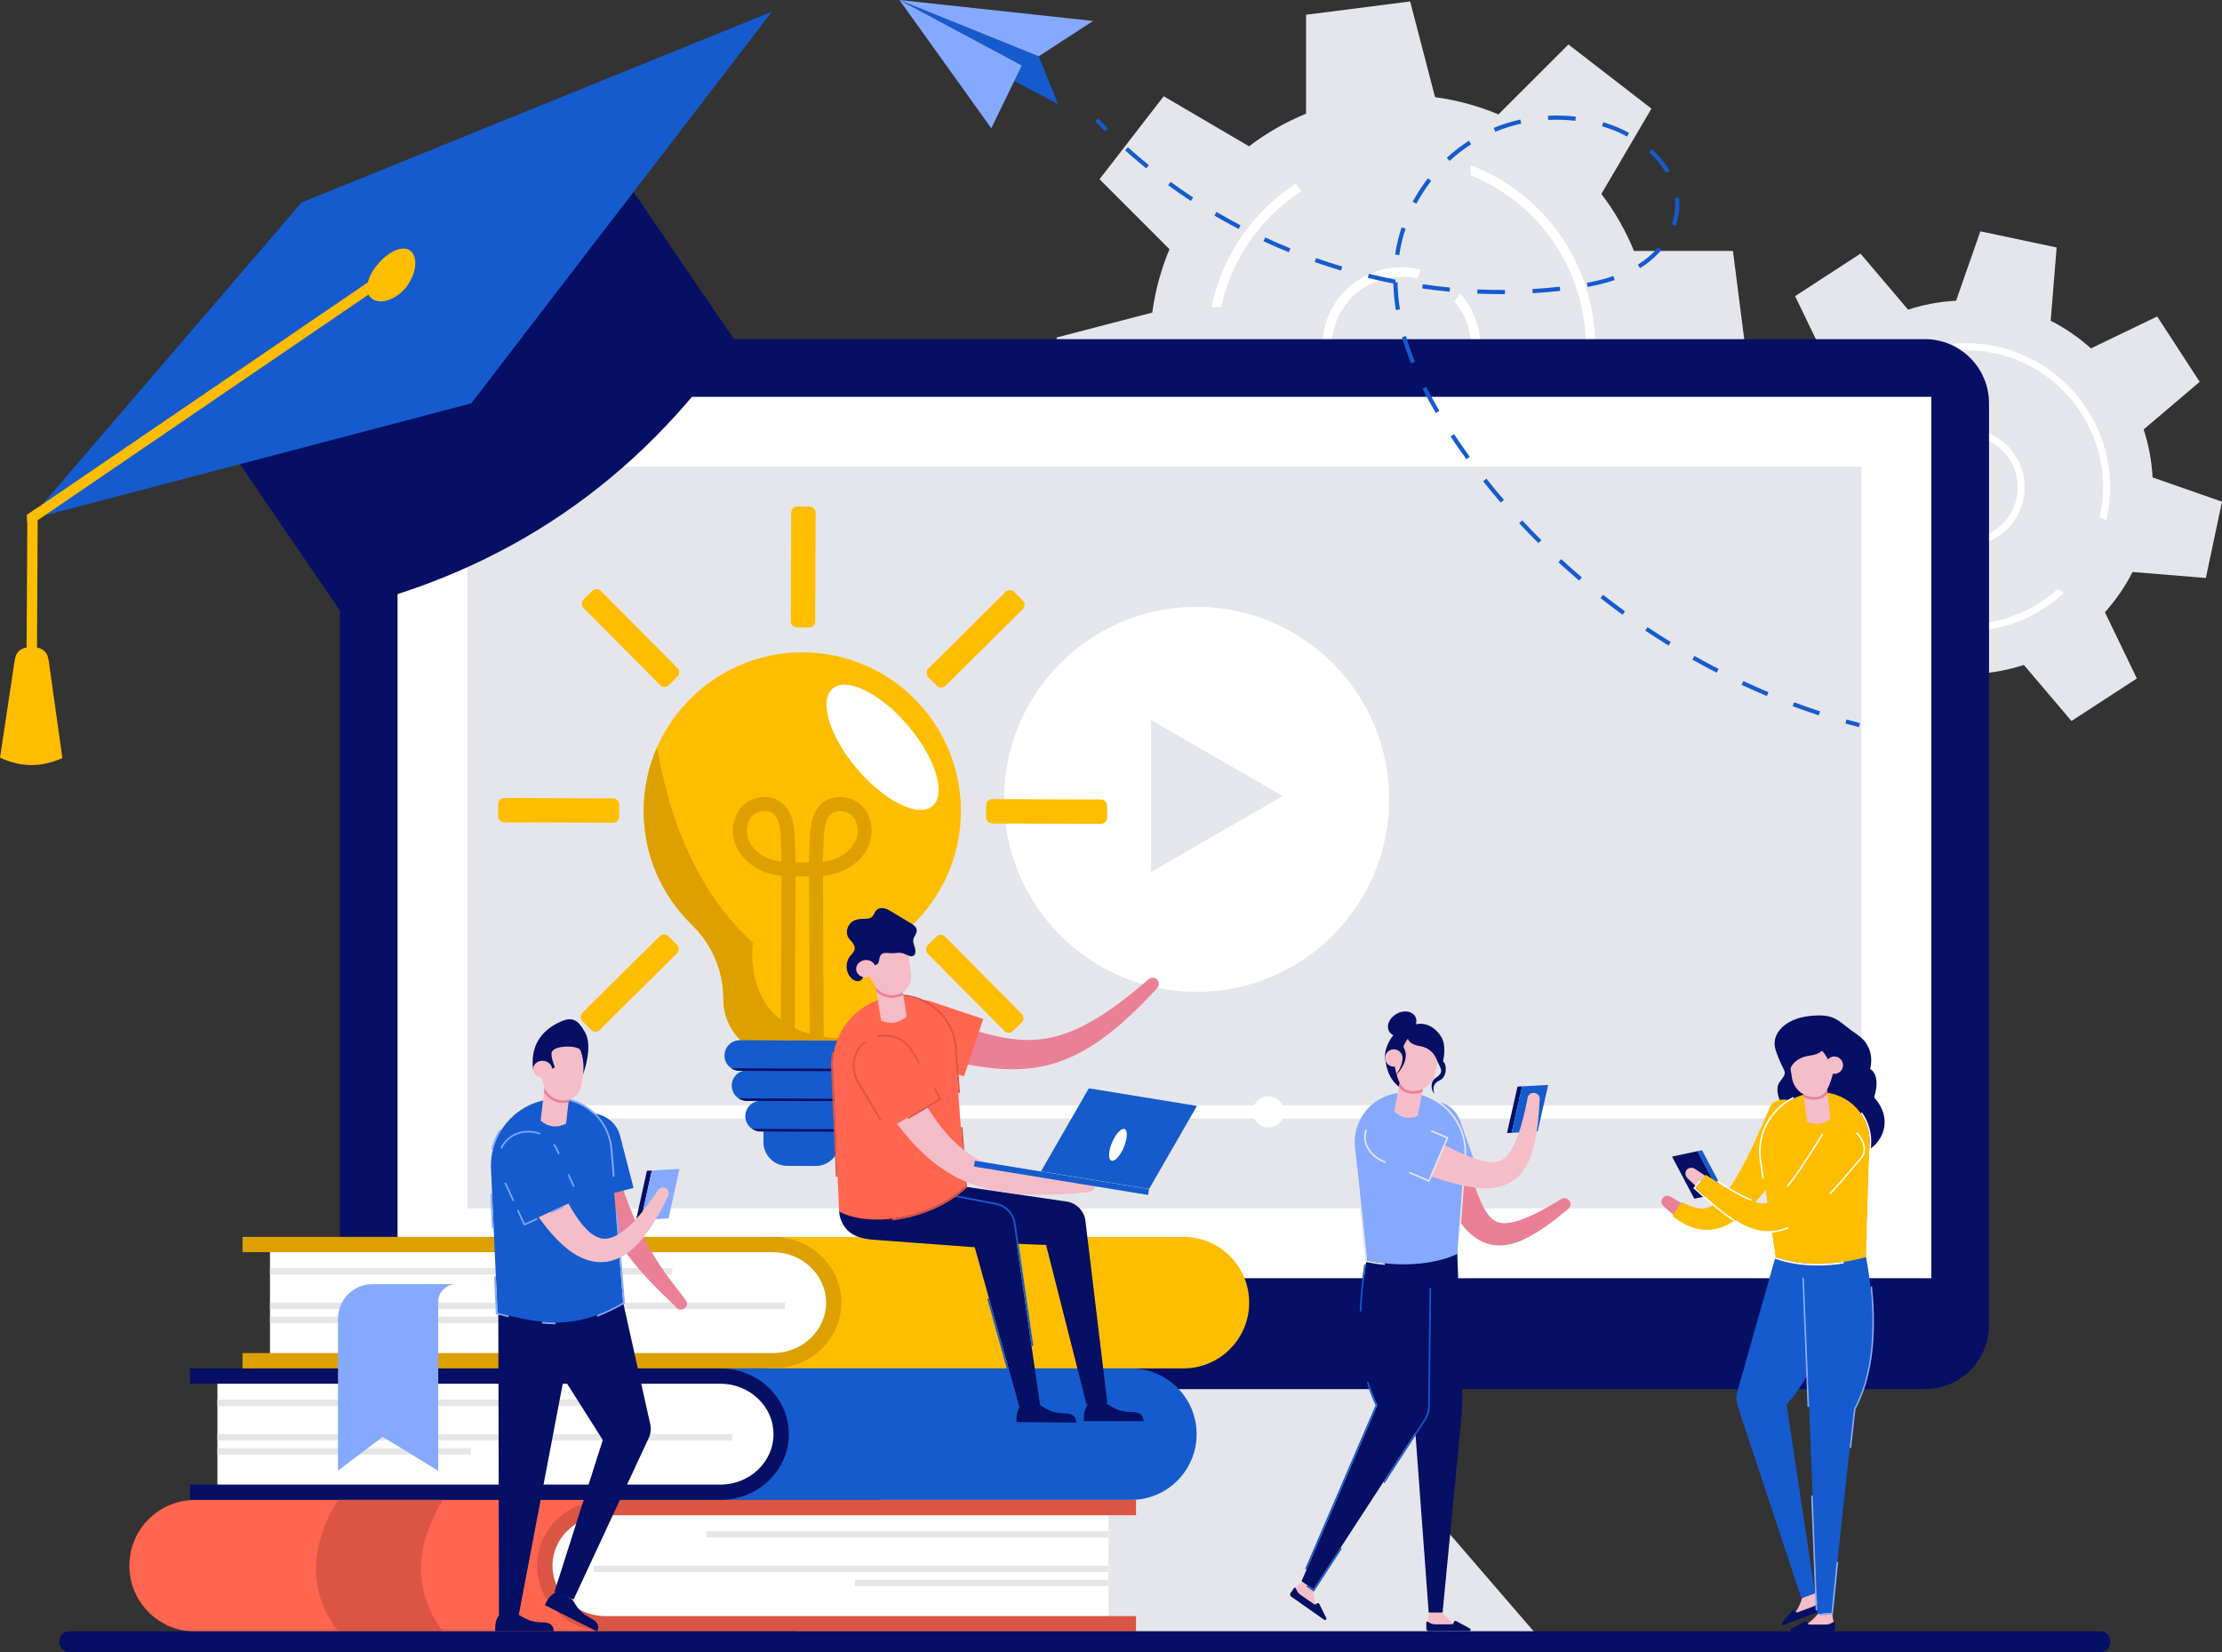 <?xml version="1.0" encoding="utf-8"?>
<!-- Generator: Adobe Illustrator 16.0.0, SVG Export Plug-In . SVG Version: 6.00 Build 0)  -->
<!DOCTYPE svg PUBLIC "-//W3C//DTD SVG 1.1//EN" "http://www.w3.org/Graphics/SVG/1.1/DTD/svg11.dtd">
<svg version="1.1" id="圖層_1" xmlns="http://www.w3.org/2000/svg" xmlns:xlink="http://www.w3.org/1999/xlink" x="0px" y="0px"
	 width="1590.29px" height="1182.7px" viewBox="0 0 1590.29 1182.7" enable-background="new 0 0 1590.29 1182.7"
	 xml:space="preserve">
<rect x="0" y="0" width="1590.29" height="1182.7" fill="#333333" stroke="none"/>
<g>
	<defs>
		<rect id="SVGID_1_" width="1590.29" height="1182.7"/>
	</defs>
	<clipPath id="SVGID_2_">
		<use xlink:href="#SVGID_1_"  overflow="visible"/>
	</clipPath>
	<g clip-path="url(#SVGID_2_)">
		<defs>
			<rect id="SVGID_3_" y="0.001" width="1590.289" height="1182.699"/>
		</defs>
		<clipPath id="SVGID_4_">
			<use xlink:href="#SVGID_3_"  overflow="visible"/>
		</clipPath>
		<path clip-path="url(#SVGID_4_)" fill="#E5E6EB" d="M786.946,128.302l45.924-59.405l61.07,35.831
			c12.662-9.658,26.395-17.464,40.8-23.352l0.015-70.813l74.479-9.532l17.849,68.526c15.423,2.071,30.679,6.167,45.365,12.325
			l50.078-50.055l59.405,45.924l-35.831,61.069c9.657,12.662,17.464,26.396,23.352,40.8l70.813,0.016l9.531,74.479l-68.525,17.848
			c-2.07,15.423-6.166,30.68-12.324,45.366l50.055,50.078l-45.924,59.404l-61.069-35.83c-12.662,9.658-26.396,17.464-40.801,23.352
			l-0.015,70.812l-74.479,9.532l-17.848-68.526c-15.424-2.071-30.68-6.166-45.366-12.325l-50.078,50.056l-59.403-45.925
			l35.83-61.069c-9.658-12.662-17.465-26.395-23.353-40.8l-70.812-0.015l-9.532-74.479l68.526-17.849
			c2.07-15.423,6.166-30.679,12.323-45.365L786.946,128.302z"/>
		<path clip-path="url(#SVGID_4_)" fill="#FFFFFF" d="M893.186,162.976c-13.412,17.35-22.059,36.903-26.142,57.072l6.936-0.292
			l0.008-0.01c4.014-18.606,12.128-36.612,24.527-52.651c9.458-12.234,20.647-22.347,32.984-30.245l-4.117-5.378
			C914.614,139.75,903.007,150.272,893.186,162.976 M864.972,261.777c3.703,36.593,21.807,71.649,53.128,95.863
			c36.948,28.564,83.885,35.53,125.475,22.852l-3.632-5.941c-39.173,11.38-83.056,4.561-117.724-22.24
			c-29.914-23.126-47.158-56.65-50.585-91.598L864.972,261.777z M1052.299,118.153l0.367,7.367
			c10.877,4.407,21.328,10.358,31.058,17.88c57.602,44.531,68.235,127.616,23.712,185.207c-0.304,0.394-0.608,0.789-0.925,1.175
			l4.394,5.286c0.631-0.773,1.251-1.553,1.86-2.342c46.796-60.532,35.611-147.858-24.922-194.654
			C1076.76,129.503,1064.771,122.875,1052.299,118.153"/>
		<path clip-path="url(#SVGID_4_)" fill="#FFFFFF" d="M969.673,284.916l-3.135,6.192c0.593,0.51,1.214,1.006,1.843,1.493
			c24.671,19.072,60.26,14.508,79.333-10.163c16.898-21.858,15.254-52.261-2.497-72.181l-4.201,5.435
			c14.854,17.545,15.985,43.721,1.37,62.626c-16.808,21.741-48.155,25.753-69.886,8.954
			C971.521,286.514,970.575,285.731,969.673,284.916 M958.237,213.265c-13.215,17.094-15.082,39.419-6.797,57.862l5.807-3.547
			c-6.927-16.082-5.142-35.372,6.319-50.196c12.292-15.9,32.386-22.313,50.785-18.032l2.227-6.383
			C995.498,187.773,972.35,195.009,958.237,213.265"/>
		<path clip-path="url(#SVGID_4_)" fill="#E5E6EB" d="M1223.813,338.531l11.567-54.601l52.456,4.271
			c5.358-10.555,12.034-20.215,19.776-28.808l-22.854-47.416l46.788-30.43l34.076,40.117c10.995-3.594,22.532-5.778,34.353-6.396
			l17.366-49.683l54.603,11.567l-4.272,52.457c10.555,5.359,20.215,12.033,28.809,19.776l47.415-22.854l30.431,46.788
			l-40.117,34.076c3.594,10.995,5.778,22.532,6.396,34.353l49.683,17.366l-11.567,54.602l-52.456-4.272
			c-5.359,10.555-12.034,20.215-19.777,28.809l22.854,47.416l-46.788,30.429l-34.076-40.117
			c-10.995,3.594-22.531,5.778-34.353,6.397l-17.366,49.682l-54.601-11.567l4.271-52.456c-10.555-5.359-20.215-12.034-28.808-19.777
			l-47.416,22.854l-30.431-46.788l40.117-34.076c-3.594-10.995-5.777-22.532-6.396-34.353L1223.813,338.531z"/>
		<path clip-path="url(#SVGID_4_)" fill="#FFFFFF" d="M1306.14,327.442c-3.378,15.947-2.854,31.83,0.925,46.653l4.549-2.435
			l0.002-0.01c-3.319-13.752-3.701-28.428-0.578-43.17c2.383-11.245,6.608-21.629,12.318-30.9l-4.493-2.272
			C1312.987,304.974,1308.613,315.766,1306.14,327.442 M1319.15,402.703c14.295,23.304,37.735,40.93,66.523,47.028
			c33.961,7.195,67.635-3.296,91.387-25.213l-4.349-2.805c-22.554,20.267-54.137,29.871-86,23.121
			c-27.496-5.825-49.866-22.703-63.444-44.995L1319.15,402.703z M1398.197,246.058l2.624,4.814
			c8.706-0.561,17.624,0.049,26.568,1.943c52.944,11.216,86.89,63.41,75.676,116.344c-0.077,0.363-0.153,0.725-0.24,1.086
			l4.648,2.12c0.173-0.72,0.336-1.443,0.49-2.168c11.786-55.638-23.899-110.493-79.537-122.28
			C1418.239,245.759,1408.073,245.192,1398.197,246.058"/>
		<path clip-path="url(#SVGID_4_)" fill="#FFFFFF" d="M1396.723,384.389l-0.101,5.158c0.563,0.149,1.139,0.281,1.717,0.404
			c22.676,4.804,45.029-9.743,49.834-32.42c4.256-20.09-6.661-39.915-24.979-47.52l-1.058,4.995
			c15.609,6.951,24.82,24.111,21.138,41.488c-4.233,19.982-23.926,32.79-43.899,28.559
			C1398.475,384.861,1397.59,384.644,1396.723,384.389 M1365.931,340.108c-3.328,15.712,2.63,31.262,14.132,40.935l2.742-4.25
			c-9.83-8.531-14.863-22.022-11.977-35.648c3.097-14.614,14.479-25.396,28.181-28.47l-0.57-4.993
			C1382.646,311.01,1369.485,323.33,1365.931,340.108"/>
		<path clip-path="url(#SVGID_4_)" fill="#E5E6EB" d="M1066.494,545.398l9.877-36.203l35.046,4.898
			c4.005-6.878,8.86-13.104,14.391-18.572l-13.505-32.712l32.583-18.614l21.319,28.246c7.521-1.986,15.349-3.005,23.308-2.963
			l13.579-32.677l36.202,9.878l-4.896,35.045c6.877,4.006,13.103,8.86,18.572,14.39l32.711-13.505l18.614,32.583l-28.246,21.321
			c1.986,7.519,3.006,15.347,2.964,23.306l32.677,13.58l-9.878,36.202l-35.045-4.896c-4.006,6.877-8.86,13.103-14.391,18.571
			l13.505,32.712l-32.584,18.614l-21.319-28.247c-7.52,1.987-15.349,3.006-23.306,2.964l-13.58,32.678l-36.203-9.878l4.897-35.045
			c-6.878-4.007-13.104-8.86-18.571-14.391l-32.713,13.505l-18.614-32.584l28.247-21.32c-1.986-7.519-3.007-15.348-2.964-23.306
			L1066.494,545.398z"/>
		<path clip-path="url(#SVGID_4_)" fill="#FFFFFF" d="M1122.184,541.141c-2.885,10.573-3.147,21.255-1.185,31.351l3.147-1.459
			l0.002-0.006c-1.696-9.36-1.385-19.226,1.283-29c2.033-7.456,5.272-14.262,9.464-20.264l-2.929-1.699
			C1127.649,526.324,1124.296,533.399,1122.184,541.141 M1128.004,592.162c8.693,16.196,23.745,28.935,42.832,34.142
			c22.519,6.145,45.527,0.405,62.318-13.387l-2.811-2.051c-15.923,12.73-37.493,17.955-58.621,12.191
			c-18.23-4.975-32.594-17.17-40.845-32.658L1128.004,592.162z M1187.126,490.076l1.575,3.333c5.865-0.04,11.828,0.715,17.758,2.333
			c35.104,9.577,55.869,45.926,46.293,81.023c-0.064,0.24-0.131,0.481-0.203,0.719l3.038,1.604c0.145-0.477,0.282-0.956,0.413-1.437
			c10.065-36.89-11.765-75.092-48.654-85.157C1200.59,490.651,1193.789,489.877,1187.126,490.076"/>
		<path clip-path="url(#SVGID_4_)" fill="#FFFFFF" d="M1180.782,582.871l-0.267,3.458c0.37,0.122,0.752,0.234,1.136,0.338
			c15.034,4.102,30.603-4.797,34.705-19.832c3.635-13.321-2.927-27.051-14.927-32.865l-0.903,3.313
			c10.209,5.269,15.727,17.144,12.583,28.666c-3.615,13.249-17.329,21.084-30.572,17.471
			C1181.939,583.257,1181.354,583.076,1180.782,582.871 M1161.827,551.957c-2.842,10.418,0.555,21.086,7.901,28.024l2.006-2.747
			c-6.269-6.106-9.125-15.357-6.66-24.391c2.644-9.69,10.702-16.486,20.018-18.02l-0.189-3.373
			C1174.174,533.072,1164.862,540.832,1161.827,551.957"/>
		<path clip-path="url(#SVGID_4_)" fill="#050F64" d="M243.243,288.712v659.719c0,25.375,20.571,45.945,45.946,45.945h1088.412
			c25.375,0,45.945-20.57,45.945-45.945V288.712c0-25.375-20.57-45.946-45.945-45.946H289.189
			C263.814,242.766,243.243,263.337,243.243,288.712"/>
		<rect x="284.537" y="284.064" clip-path="url(#SVGID_4_)" fill="#FFFFFF" width="1097.709" height="630.912"/>
		<rect x="334.537" y="334.064" clip-path="url(#SVGID_4_)" fill="#E5E6EB" width="997.709" height="530.912"/>
		<rect x="391.277" y="791.182" clip-path="url(#SVGID_4_)" fill="#FFFFFF" width="884.229" height="9.478"/>
		<path clip-path="url(#SVGID_4_)" fill="#FFFFFF" d="M994.197,572.182c0,76.106-61.696,137.803-137.803,137.803
			s-137.802-61.697-137.802-137.803s61.696-137.803,137.802-137.803S994.197,496.076,994.197,572.182"/>
		<polygon clip-path="url(#SVGID_4_)" fill="#E5E6EB" points="918.027,569.812 823.83,515.427 823.83,624.197 		"/>
		<rect x="629.555" y="994.376" clip-path="url(#SVGID_4_)" fill="#E5E6EB" width="407.679" height="105.855"/>
		<polygon clip-path="url(#SVGID_4_)" fill="#E5E6EB" points="1097.723,1167.825 569.066,1167.825 629.555,1097.681 
			1037.234,1097.681 		"/>
		<path clip-path="url(#SVGID_4_)" fill="#FFFFFF" d="M918.895,795.921c0,6.167-5,11.167-11.167,11.167s-11.166-5-11.166-11.167
			s4.999-11.167,11.166-11.167S918.895,789.754,918.895,795.921"/>
		<path clip-path="url(#SVGID_4_)" fill="#155BCD" d="M809.348,1073.676H511.616v-94.148h297.731
			c25.999,0,47.075,21.075,47.075,47.073C856.423,1052.6,835.347,1073.676,809.348,1073.676"/>
		<path clip-path="url(#SVGID_4_)" fill="#FFFFFF" d="M518.014,1068.188H155.612v-83.174h362.402
			c22.968,0,41.587,18.619,41.587,41.587S540.981,1068.188,518.014,1068.188"/>
		<path clip-path="url(#SVGID_4_)" fill="#050F64" d="M515.525,1073.676H135.961v-10.968h379.564
			c20.994,0,38.078-16.195,38.078-36.107c0-19.911-17.084-36.105-38.078-36.105H135.961v-10.968h379.564
			c27.045,0,49.046,21.121,49.046,47.073C564.571,1052.554,542.57,1073.676,515.525,1073.676"/>
		<rect x="155.612" y="1001.923" clip-path="url(#SVGID_4_)" fill="#E6E6E6" width="287.91" height="4.57"/>
		<rect x="155.612" y="1026.602" clip-path="url(#SVGID_4_)" fill="#E6E6E6" width="368.579" height="4.569"/>
		<rect x="155.612" y="1036.655" clip-path="url(#SVGID_4_)" fill="#E6E6E6" width="181.564" height="4.57"/>
		<path clip-path="url(#SVGID_4_)" fill="#FF654F" d="M139.661,1167.825h297.732v-94.149H139.661
			c-25.999,0-47.075,21.076-47.075,47.074C92.586,1146.749,113.662,1167.825,139.661,1167.825"/>
		<path clip-path="url(#SVGID_4_)" fill="#FFFFFF" d="M430.996,1162.338h362.402v-83.174H430.996
			c-22.968,0-41.587,18.618-41.587,41.587C389.408,1143.719,408.027,1162.338,430.996,1162.338"/>
		<path clip-path="url(#SVGID_4_)" fill="#DA5544" d="M433.484,1167.825h379.564v-10.968H433.484
			c-20.993,0-38.078-16.195-38.078-36.107c0-19.911,17.085-36.105,38.078-36.105h379.564v-10.969H433.484
			c-27.045,0-49.046,21.122-49.046,47.074C384.438,1146.703,406.439,1167.825,433.484,1167.825"/>
		<rect x="505.487" y="1096.072" clip-path="url(#SVGID_4_)" fill="#E6E6E6" width="287.91" height="4.57"/>
		<rect x="424.818" y="1120.75" clip-path="url(#SVGID_4_)" fill="#E6E6E6" width="368.579" height="4.57"/>
		<rect x="611.833" y="1130.804" clip-path="url(#SVGID_4_)" fill="#E6E6E6" width="181.564" height="4.57"/>
		<path clip-path="url(#SVGID_4_)" fill="#FFBD00" d="M846.965,979.526H549.233v-94.148h297.731
			c25.999,0,47.075,21.076,47.075,47.073C894.04,958.45,872.964,979.526,846.965,979.526"/>
		<path clip-path="url(#SVGID_4_)" fill="#FFFFFF" d="M555.631,974.039H193.229v-83.174h362.402
			c22.968,0,41.587,18.619,41.587,41.587S578.599,974.039,555.631,974.039"/>
		<path clip-path="url(#SVGID_4_)" fill="#DCA000" d="M553.142,979.526H173.578v-10.968h379.564
			c20.993,0,38.077-16.195,38.077-36.107c0-19.91-17.084-36.105-38.077-36.105H173.578v-10.968h379.564
			c27.045,0,49.045,21.122,49.045,47.073C602.187,958.404,580.187,979.526,553.142,979.526"/>
		<rect x="193.229" y="907.774" clip-path="url(#SVGID_4_)" fill="#E6E6E6" width="287.91" height="4.569"/>
		<rect x="193.229" y="932.452" clip-path="url(#SVGID_4_)" fill="#E6E6E6" width="368.579" height="4.57"/>
		<rect x="193.229" y="942.506" clip-path="url(#SVGID_4_)" fill="#E6E6E6" width="181.564" height="4.57"/>
		<path clip-path="url(#SVGID_4_)" fill="#84A9FF" d="M266.526,919.25c-13.6,0-24.568,10.968-24.568,24.568h-0.074v108.948
			l31.99-24.221l39.759,24.221V943.818v-12.064c0-6.8,5.703-12.504,12.503-12.504H266.526z"/>
		<path clip-path="url(#SVGID_4_)" fill="#DA5544" d="M241.885,1167.823h75.043c-20.896-28.335-20.896-59.717,0-94.146h-75.043
			C220.979,1108.106,220.979,1139.488,241.885,1167.823"/>
		<path clip-path="url(#SVGID_4_)" fill="#050F64" d="M525.989,243.794C456.477,344.47,362.173,408.815,243.08,436.827
			l-73.704-108.021l282.908-193.033L525.989,243.794z"/>
		<polygon clip-path="url(#SVGID_4_)" fill="#FFBD00" points="19.299,368.589 19.444,371.84 19.553,374.468 18.771,505.549 
			26.26,505.583 26.955,372.414 26.867,370.313 26.65,365.34 26.58,363.617 		"/>
		<polygon clip-path="url(#SVGID_4_)" fill="#155BCD" points="19.445,371.84 19.471,372.465 26.868,370.314 337.261,288.752 
			552.473,8.361 215.892,144.928 26.651,365.34 		"/>
		<path clip-path="url(#SVGID_4_)" fill="#FFBD00" d="M271.019,188.442c-8.258,9.001-10.835,20.046-5.301,24.956
			c5.708,5.021,16.992,1.772,24.751-7.544c7.433-9.524,8.868-21.291,3.659-25.996C289.093,175.263,278.949,179.235,271.019,188.442"
			/>
		<polygon clip-path="url(#SVGID_4_)" fill="#FFBD00" points="19.299,368.589 19.553,374.468 20.955,376.513 26.955,372.414 
			282.476,198.076 278.261,191.887 26.58,363.617 		"/>
		<path clip-path="url(#SVGID_4_)" fill="#FFBD00" d="M34.703,471.794l-0.126-0.001c-0.495-4.632-4.359-8.265-9.127-8.289
			l-5.452-0.027c-4.769-0.024-8.669,3.569-9.212,8.196h-0.125L0,542.373c14.848,6.944,29.731,7.02,44.648,0.226L34.703,471.794z"/>
		<path clip-path="url(#SVGID_4_)" fill="#FFBD00" d="M579.023,449.189l-8.65-0.033c-2.427-0.009-4.386-1.983-4.377-4.41
			l0.295-77.826c0.009-2.426,1.983-4.386,4.41-4.377l8.65,0.033c2.427,0.009,4.386,1.984,4.377,4.41l-0.295,77.826
			C583.424,447.239,581.45,449.198,579.023,449.189"/>
		<path clip-path="url(#SVGID_4_)" fill="#FFBD00" d="M484.849,484.416l-6.14,6.093c-1.722,1.71-4.504,1.699-6.213-0.023
			l-54.823-55.24c-1.709-1.722-1.699-4.504,0.024-6.213l6.139-6.094c1.723-1.709,4.504-1.698,6.214,0.024l54.822,55.24
			C486.582,479.924,486.571,482.707,484.849,484.416"/>
		<path clip-path="url(#SVGID_4_)" fill="#FFBD00" d="M443.167,575.915l-0.033,8.65c-0.009,2.427-1.983,4.386-4.41,4.377
			l-77.826-0.295c-2.426-0.009-4.386-1.983-4.377-4.41l0.033-8.65c0.009-2.427,1.984-4.386,4.41-4.377l77.826,0.295
			C441.217,571.514,443.176,573.488,443.167,575.915"/>
		<path clip-path="url(#SVGID_4_)" fill="#FFBD00" d="M478.393,670.089l6.093,6.141c1.71,1.722,1.699,4.504-0.023,6.213
			l-55.24,54.822c-1.722,1.709-4.504,1.699-6.213-0.023l-6.094-6.139c-1.709-1.724-1.698-4.505,0.024-6.215l55.24-54.821
			C473.902,668.356,476.684,668.367,478.393,670.089"/>
		<path clip-path="url(#SVGID_4_)" fill="#FFBD00" d="M664.066,676.545l6.14-6.093c1.722-1.71,4.504-1.699,6.213,0.023
			l54.823,55.239c1.709,1.723,1.699,4.505-0.024,6.214l-6.139,6.094c-1.723,1.709-4.504,1.698-6.214-0.024l-54.823-55.239
			C662.333,681.036,662.345,678.254,664.066,676.545"/>
		<path clip-path="url(#SVGID_4_)" fill="#FFBD00" d="M705.749,585.045l0.033-8.65c0.009-2.427,1.983-4.386,4.41-4.377l77.826,0.295
			c2.426,0.009,4.386,1.983,4.377,4.41l-0.033,8.65c-0.009,2.427-1.984,4.386-4.41,4.377l-77.826-0.295
			C707.699,589.447,705.74,587.473,705.749,585.045"/>
		<path clip-path="url(#SVGID_4_)" fill="#FFBD00" d="M670.522,490.872l-6.093-6.14c-1.71-1.722-1.699-4.504,0.023-6.213
			l55.24-54.823c1.722-1.709,4.504-1.699,6.213,0.023l6.094,6.14c1.709,1.722,1.698,4.504-0.024,6.214l-55.24,54.822
			C675.014,492.604,672.231,492.594,670.522,490.872"/>
		<path clip-path="url(#SVGID_4_)" fill="#FFBD00" d="M687.716,580.9c-0.122,32.279-13.706,61.363-35.42,81.946
			c-7.218,6.85-12.861,15.031-16.709,23.999c-3.842,8.961-5.895,18.701-5.933,28.648c-0.04,10.444-3.945,19.973-10.343,27.235
			c-5.472,6.188-12.749,10.732-21.015,12.793c-3.271,0.821-6.69,1.246-10.218,1.233l-29.093-0.111
			c-11.437-0.043-21.775-4.717-29.239-12.236c-7.471-7.528-12.066-17.896-12.023-29.331c0.076-20.091-8.226-39.195-22.631-53.195
			c-21.332-20.731-34.545-49.774-34.41-81.875c0.068-16.01,3.475-31.255,9.577-45.081c1.048-2.382,2.185-4.723,3.39-7.015
			c18.956-36.036,56.737-60.783,100.063-60.96C636.831,466.69,687.955,517.893,687.716,580.9"/>
		<path clip-path="url(#SVGID_4_)" fill="#DCA000" d="M619.311,742.729c-5.472,6.186-12.749,10.731-21.014,12.793
			c-3.271,0.82-6.691,1.246-10.218,1.231l-29.094-0.109c-11.436-0.043-21.775-4.718-29.239-12.238
			c-7.47-7.527-12.066-17.895-12.023-29.331c0.077-20.09-8.225-39.194-22.63-53.194c-21.332-20.731-34.546-49.773-34.41-81.875
			c0.067-16.01,3.474-31.255,9.577-45.081c7.086,42.218,24.741,100.548,68.65,139.877
			C538.91,674.803,526.619,750.767,619.311,742.729"/>
		<path clip-path="url(#SVGID_4_)" fill="#FFFFFF" d="M649.869,519.435c19.74,23.214,27.587,48.968,17.527,57.523
			c-10.061,8.555-34.219-3.329-53.959-26.543c-19.74-23.215-27.587-48.969-17.526-57.523
			C605.971,484.337,630.128,496.221,649.869,519.435"/>
		<path clip-path="url(#SVGID_4_)" fill="#155BCD" d="M628.578,755.944c-0.011,3.021-1.245,5.751-3.235,7.719
			c-0.542,0.538-1.146,1.021-1.79,1.436c-1.72,1.108-3.76,1.749-5.954,1.741l-88.203-0.334c-2.195-0.008-4.236-0.666-5.948-1.786
			c-2.993-1.96-4.963-5.351-4.948-9.192c0.011-3.021,1.245-5.751,3.228-7.727c1.99-1.968,4.729-3.181,7.75-3.17l88.204,0.334
			C623.718,744.988,628.601,749.901,628.578,755.944"/>
		<path clip-path="url(#SVGID_4_)" fill="#155BCD" d="M623.206,777.443c-0.011,3.021-1.245,5.751-3.235,7.726
			c-0.536,0.531-1.125,1.001-1.756,1.408c-1.548,1.013-3.376,1.635-5.332,1.744c-0.218,0.013-0.437,0.019-0.656,0.018l-77.621-0.294
			c-0.219-0.001-0.438-0.008-0.657-0.022c-1.961-0.124-3.784-0.759-5.325-1.784c-2.973-1.959-4.929-5.337-4.914-9.172
			c0.011-3.021,1.245-5.751,3.228-7.727c1.99-1.968,4.729-3.181,7.75-3.17l77.622,0.294
			C618.346,766.487,623.229,771.4,623.206,777.443"/>
		<path clip-path="url(#SVGID_4_)" fill="#155BCD" d="M583.662,834.636l-20.318-0.076c-9.393-0.036-16.979-7.68-16.944-17.073
			l0.071-18.788l54.335,0.206l-0.071,18.788C600.699,827.086,593.055,834.672,583.662,834.636"/>
		<path clip-path="url(#SVGID_4_)" fill="#155BCD" d="M613.86,799.215c-0.011,3.021-1.245,5.751-3.235,7.726
			c-0.542,0.538-1.146,1.021-1.79,1.437c-1.713,1.107-3.759,1.742-5.954,1.733l-58.57-0.222c-2.194-0.008-4.236-0.658-5.94-1.779
			c-2.994-1.96-4.97-5.351-4.956-9.199c0.012-3.021,1.246-5.751,3.229-7.72c1.99-1.975,4.729-3.188,7.75-3.177l58.57,0.222
			C609,788.259,613.883,793.179,613.86,799.215"/>
		<path clip-path="url(#SVGID_4_)" fill="#050F64" d="M623.553,765.099c-1.72,1.108-3.76,1.75-5.954,1.741l-88.204-0.334
			c-2.194-0.008-4.235-0.665-5.947-1.786L623.553,765.099z"/>
		<path clip-path="url(#SVGID_4_)" fill="#050F64" d="M618.215,786.578l-5.332,1.743l-78.934-0.299
			c-1.961-0.124-3.784-0.76-5.325-1.783L618.215,786.578z"/>
		<path clip-path="url(#SVGID_4_)" fill="#050F64" d="M608.835,808.377c-1.713,1.107-3.76,1.742-5.954,1.733l-58.57-0.221
			c-2.194-0.009-4.236-0.659-5.941-1.78L608.835,808.377z"/>
		<path clip-path="url(#SVGID_4_)" fill="#DCA000" d="M616.266,576.269c-4.192-3.913-10.048-5.984-16.064-5.687
			c-5.564,0.277-10.493,2.554-13.88,6.412c-4.11,4.682-5.432,10.726-6.184,16.021c-0.614,4.326-0.909,13.552-1.021,24.346
			c-1.516-0.068-8.318-0.068-9.835,0c-0.112-10.794-0.407-20.02-1.021-24.346c-0.751-5.294-2.073-11.338-6.183-16.021
			c-3.387-3.858-8.317-6.135-13.88-6.412c-6.017-0.298-11.872,1.774-16.065,5.687c-7.464,6.969-9.698,18.931-5.43,29.09
			c3.623,8.627,11.44,15.603,21.447,19.139c3.497,1.235,7.23,2.07,11.247,2.508c0.024,22.789-0.514,117.102-0.523,117.52l9.94,0.212
			c0.036-1.691,0.554-95.006,0.523-117.428c1.58-0.063,8.145-0.063,9.725,0c-0.03,22.422,0.487,115.736,0.523,117.428l9.941-0.212
			c-0.009-0.418-0.548-94.73-0.523-117.52c4.016-0.438,7.75-1.272,11.247-2.508c10.007-3.536,17.824-10.512,21.447-19.139
			C625.963,595.2,623.73,583.238,616.266,576.269 M551.461,615.123c-7.261-2.565-13.09-7.655-15.592-13.614
			c-2.645-6.296-1.363-13.854,3.048-17.971c2.064-1.927,5.074-3.041,8.155-3.041c0.21,0,0.421,0.006,0.631,0.016
			c2.854,0.142,5.305,1.222,6.901,3.04c2.387,2.72,3.267,7.015,3.812,10.859c0.553,3.894,0.822,12.431,0.927,22.572
			C556.525,616.606,553.906,615.987,551.461,615.123 M612.529,601.509c-2.503,5.959-8.332,11.049-15.593,13.614
			c-2.444,0.864-5.063,1.483-7.881,1.861c0.104-10.142,0.374-18.679,0.926-22.572c0.546-3.844,1.425-8.139,3.812-10.859
			c1.597-1.818,4.048-2.898,6.902-3.04c0.21-0.01,0.421-0.016,0.631-0.016c3.081,0,6.091,1.114,8.154,3.041
			C613.892,587.655,615.173,595.213,612.529,601.509"/>
		<path clip-path="url(#SVGID_4_)" fill="#050F64" d="M775.736,1017.294l42.676,0.022c-0.031-1.461-0.316-2.866-1.197-4.001
			c-1.011-1.312-2.652-1.997-4.276-2.278c-1.631-0.282-3.303-0.208-4.953-0.29c-4.049-0.2-8.048-1.36-11.577-3.36
			c-1.843-1.034-3.568-2.309-5.559-3.035l-11.631,0.3c-1.592,1.714-2.617,3.961-3.111,6.27
			C775.657,1013.01,775.606,1015.157,775.736,1017.294"/>
		<path clip-path="url(#SVGID_4_)" fill="#050F64" d="M651.697,863.601c2.266-11.252,13.225-18.536,24.477-16.271
			c0.009,0.002,0.017,0.004,0.025,0.006l86.53,12.673c0.318,0.032,0.629,0.088,0.941,0.139l0.567,0.083v0.004
			c6.223,1.249,11.236,6.176,12.448,12.586l0.002,0.024c0.091,0.485,0.157,0.979,0.205,1.48l0.01,0.118l0.006-0.001l15.605,129.817
			l-14.837,1.243l-29.003-114.358l-74.076-2.813c-2.147,0.263-4.371,0.198-6.608-0.251h-0.02l0.001-0.003c-0.001,0-0.002,0-0.003,0
			C656.715,885.812,649.431,874.853,651.697,863.601"/>
		<path clip-path="url(#SVGID_4_)" fill="#050F64" d="M727.559,1017.937l42.674,0.388c-0.019-1.461-0.292-2.868-1.164-4.01
			c-0.999-1.32-2.634-2.021-4.256-2.316c-1.629-0.295-3.301-0.235-4.951-0.331c-4.046-0.236-8.035-1.43-11.547-3.459
			c-1.834-1.051-3.548-2.34-5.532-3.084l-11.634,0.2c-1.607,1.701-2.65,3.938-3.164,6.243
			C727.517,1013.652,727.448,1015.799,727.559,1017.937"/>
		<path clip-path="url(#SVGID_4_)" fill="#050F64" d="M729.56,1007.246l14.803-1.595c0,0-18.688-129.41-18.694-129.409l-0.013-0.118
			c-0.06-0.5-0.138-0.991-0.24-1.475l-0.003-0.025c-1.287-6.019-5.926-10.634-11.695-12.07l-0.177-0.034
			c-0.412-0.097-0.83-0.176-1.252-0.24l-85.963-16.454c-0.008-0.002-0.015-0.005-0.024-0.007
			c-11.142-2.755-22.409,4.043-25.165,15.187c-1.667,6.742,0.214,14.018,4.93,19.116c5.379,5.816,13.176,6.897,20.667,7.435
			c3.437,0.247,6.874,0.511,10.311,0.767c5.024,0.373,10.049,0.747,15.074,1.12c5.569,0.414,11.138,0.828,16.707,1.241
			c5.069,0.377,10.138,0.754,15.206,1.131c3.525,0.261,7.05,0.522,10.574,0.785c0.2,0.015,2.974,0.062,3.02,0.225L729.56,1007.246z"
			/>
		<path clip-path="url(#SVGID_4_)" fill="#155BCC" d="M707.839,929.434l-1.219,0.261l19.776,70.838h1.294L707.839,929.434z
			 M726.881,875.926c-0.044-0.354-0.093-0.689-0.149-1.014l-0.019-0.143h-0.006c-0.019-0.106-0.037-0.205-0.062-0.312v-0.024
			l-0.019-0.068c-1.275-5.982-5.752-10.864-11.548-12.711l0.019-0.1l-1.269-0.242c-0.436-0.106-0.89-0.193-1.306-0.255
			l-85.919-16.449c-1.748-0.429-3.526-0.647-5.305-0.647c-7.021,0-13.395,3.304-17.456,8.602l2.481-0.964
			c4.975-5.175,12.506-7.624,19.981-5.777c0.007,0,0.013,0,0.019,0.006l85.963,16.455c0.422,0.063,0.839,0.143,1.256,0.236
			l0.174,0.037v0.007c5.771,1.43,10.41,6.044,11.697,12.063v0.025c0.106,0.479,0.181,0.97,0.243,1.474l0.012,0.118h0.007
			l12.618,87.368l1.225-0.218L726.881,875.926z"/>
		<path clip-path="url(#SVGID_4_)" fill="#EA8096" d="M828.158,701.159c-1.649-1.67-4.444-1.675-6.361-0.011
			c-2.352,2.074-4.794,4.112-7.156,6.082l-1.729,1.445c-0.957,0.794-1.928,1.567-2.899,2.341c-0.541,0.431-1.082,0.861-1.619,1.295
			l-2.259,1.806l-2.299,1.748c-0.551,0.412-1.096,0.83-1.642,1.248c-0.965,0.74-1.96,1.504-2.966,2.212l-4.661,3.343l-4.742,3.184
			c-1.002,0.676-2.046,1.317-3.056,1.938c-0.582,0.358-1.163,0.715-1.735,1.078c-6.958,4.226-13.433,7.468-19.795,9.914
			c-6.959,2.675-13.883,4.408-20.582,5.155c-12.489,1.399-25.913-0.18-42.239-4.961c-6.379-1.863-13.335-4.237-21.265-7.256
			c-6.338-2.444-13.097-5.206-21.276-8.693c-4.268-1.764-9.06-1.764-13.149,0c-3.663,1.58-6.43,4.418-7.791,7.99
			c-1.359,3.566-1.154,7.513,0.577,11.111c1.963,4.08,5.696,7.256,10.246,8.713c8.884,2.682,16.251,4.781,23.184,6.609
			c9.055,2.347,16.688,4.039,24.021,5.327c9.184,1.606,17.421,2.456,25.182,2.598c0.776,0.017,1.549,0.023,2.32,0.023
			c8.212,0,16.111-0.844,23.512-2.512c8.086-1.825,16.206-4.835,24.136-8.943c6.896-3.573,13.733-7.989,20.901-13.504
			c0.553-0.442,1.112-0.876,1.67-1.313c1.031-0.803,2.097-1.633,3.107-2.488l4.638-3.916l4.481-4.03
			c0.979-0.866,1.933-1.78,2.854-2.664c0.509-0.486,1.015-0.971,1.528-1.452l2.176-2.07l2.116-2.11
			c0.493-0.496,0.988-0.99,1.485-1.483c0.915-0.911,1.831-1.822,2.728-2.75l1.53-1.594c2.202-2.291,4.478-4.66,6.646-7.044
			C829.73,705.626,829.81,702.83,828.158,701.159"/>
		<path clip-path="url(#SVGID_4_)" fill="#FF654F" d="M689.918,770.479l-37.476-12.577c-11.336-3.804-18.028-15.397-14.224-26.733
			l0.587-0.68c3.804-11.336,16.077-17.44,27.413-13.637l37.476,12.577L689.918,770.479z"/>
		<path clip-path="url(#SVGID_4_)" fill="#FF654F" d="M637.301,713.615L637.301,713.615c23.105-3.688,44.42,13.178,46.145,36.512
			l7.344,99.346c-22.821,21.549-66.287,30.295-90.228,17.776l-4.492-103.132C594.996,739.256,612.728,717.538,637.301,713.615"/>
		<path clip-path="url(#SVGID_4_)" fill="#DA5544" d="M684.685,750.037c-1.579-21.405-19.601-38.171-41.019-38.171
			c-2.183,0-4.39,0.175-6.561,0.522c-2.307,0.367-4.552,0.89-6.729,1.555l0.448,1.156c2.096-0.634,4.26-1.132,6.48-1.485
			c2.139-0.342,4.266-0.51,6.362-0.51c20.522,0,38.215,15.852,39.782,37.02l2.381,32.183l1.232-0.105L684.685,750.037z
			 M688.889,806.865h-1.244l3.147,42.604c-13.122,12.389-33.059,20.547-52.188,22.861v1.268c20.08-2.356,40.049-10.95,53.04-23.221
			l0.429-0.404L688.889,806.865z M596.714,753.775l-1.169-0.529c-0.628,3.545-0.877,7.202-0.715,10.927l3.401,78.177l1.244-0.038
			l-3.408-78.194C595.917,760.591,596.142,757.127,596.714,753.775"/>
		<path clip-path="url(#SVGID_4_)" fill="#F4BCC7" d="M644.426,699.503l4.481,28.077c-5.465,4.934-11.564,5.907-18.294,2.92
			l-4.481-28.077L644.426,699.503z"/>
		<path clip-path="url(#SVGID_4_)" fill="#EA8096" d="M644.426,699.503l2.027,12.7c-1.204,0.701-2.529,1.24-3.946,1.593
			c-0.455,0.11-0.912,0.202-1.373,0.275c-5.036,0.805-10.137-0.774-13.8-4.113l-1.202-7.535L644.426,699.503z"/>
		<path clip-path="url(#SVGID_4_)" fill="#F4BCC7" d="M650,681.003l2.004,16.579c0.801,6.624-3.467,12.805-9.945,14.401
			c-5.887,1.452-12.101-0.819-15.569-5.793c-2.296-3.292-4.517-7.18-6.71-11.305c-3.504-6.591-3.237-14.664,1.006-20.806
			c3.617-5.233,8.848-7.515,15.814-6.624C643.638,668.355,649.149,673.96,650,681.003"/>
		<path clip-path="url(#SVGID_4_)" fill="#F4BCC7" d="M778.709,844.477c-3.136-0.011-6.315-0.108-9.391-0.203l-2.251-0.069
			c-1.251-0.041-2.498-0.107-3.744-0.175c-0.684-0.036-1.367-0.074-2.049-0.106l-2.887-0.148l-2.88-0.221
			c-0.681-0.057-1.362-0.105-2.044-0.154c-1.216-0.088-2.473-0.178-3.699-0.317l-5.704-0.594l-5.659-0.771
			c-1.201-0.159-2.411-0.374-3.581-0.579c-0.669-0.119-1.338-0.238-2.004-0.347c-8.007-1.459-15.002-3.334-21.386-5.729
			c-6.977-2.62-13.306-5.922-18.812-9.813c-10.267-7.249-19.256-17.34-28.289-31.756c-3.532-5.627-7.157-12.021-11.083-19.545
			c-3.11-6.024-6.33-12.578-10.136-20.628c-2.02-4.153-5.603-7.335-9.832-8.73c-3.79-1.251-7.742-0.966-11.131,0.802
			c-3.384,1.764-5.852,4.851-6.947,8.69c-1.242,4.354-0.56,9.208,1.875,13.32c4.884,7.935,8.997,14.396,12.947,20.335
			c5.212,7.765,9.796,14.099,14.425,19.933c5.8,7.298,11.395,13.403,17.104,18.664c6.647,6.135,13.702,11.279,20.969,15.29
			c7.259,4.004,15.329,7.147,23.985,9.339c7.53,1.909,15.573,3.146,24.595,3.782c0.704,0.037,1.407,0.082,2.11,0.128
			c1.307,0.084,2.659,0.171,3.986,0.201l6.068,0.151l6.026-0.037h0.09c1.277,0,2.566-0.049,3.812-0.098
			c0.702-0.025,1.405-0.052,2.109-0.07l3.001-0.103l2.984-0.174c0.698-0.044,1.397-0.084,2.095-0.123
			c1.289-0.074,2.579-0.146,3.866-0.246l2.195-0.175c3.17-0.251,6.449-0.511,9.656-0.854c2.571-0.256,4.487-2.292,4.361-4.64
			C783.334,846.365,781.249,844.506,778.709,844.477"/>
		<path clip-path="url(#SVGID_4_)" fill="#FF654F" d="M635.104,808.59l-20.225-33.965c-6.117-10.273-3.637-23.429,6.637-29.547
			l0.888-0.132c10.274-6.118,23.561-2.749,29.679,7.525l20.225,33.964L635.104,808.59z"/>
		<path clip-path="url(#SVGID_4_)" fill="#DA5544" d="M653.149,751.835c-4.104-6.896-11.648-11.182-19.688-11.182
			c-1.947,0-3.887,0.249-5.759,0.74l0.529,1.15c9.029-2.264,18.843,1.518,23.849,9.925l5.305,8.912l1.1-0.584L653.149,751.835z
			 M669.176,778.743l-1.101,0.585l4.235,7.108l-22.606,13.457l0.603,1.089l23.707-14.117L669.176,778.743z M619.487,746.455
			l-0.609-1.094c-4.123,3.104-6.94,7.524-8.041,12.673c-1.244,5.804-0.188,11.922,2.972,17.227l15.92,26.729l1.188-0.429
			l-16.038-26.934C609.182,765.068,610.936,753.011,619.487,746.455"/>
		<path clip-path="url(#SVGID_4_)" fill="#050F64" d="M654.547,683.399c1.005-1.412,0.682-3.611,0.123-5.394
			c-0.559-1.783-1.313-3.644-0.992-5.486c0.409-2.35,2.486-4.012,2.432-6.427c-0.053-2.361-2.067-3.886-3.821-4.943
			c-4.665-2.814-9.331-5.629-13.996-8.443c-1.911-1.152-3.867-2.322-5.966-2.662c-2.1-0.339-4.407,0.299-5.739,2.256
			c-0.698,1.026-1.085,2.337-1.826,3.317c-1.675,2.216-4.528,2.104-7.03,2.119c-3.088,0.017-6.322,0.545-8.759,2.784
			c-2.437,2.24-3.74,6.627-2.189,9.93c0.735,1.563,1.97,2.668,3.026,3.932c1.057,1.263,2.008,2.914,1.88,4.687
			c-0.172,2.381-2.112,3.806-3.446,5.524c-1.88,2.422-2.699,6.011-2.129,9.331c0.57,3.32,2.513,6.285,5.052,7.708
			c2.201,1.233,5.289,0.964,6.336-1.637c1.194-2.971-0.824-7.4,1.214-9.57c2.452-2.609,7.02,2.16,9.424-0.514
			c1.286-1.431,0.961-4.101,1.958-5.841c1.315-2.299,4.02-1.996,6.055-1.832c2.2,0.178,4.228,0.038,6.404-0.184
			c1.993-0.203,3.689,0.246,5.583,1.095C650.095,684.024,652.851,685.619,654.547,683.399"/>
		<path clip-path="url(#SVGID_4_)" fill="#F4BCC7" d="M626.537,692.296c0.538,3.369-2.095,6.59-5.881,7.193
			c-3.785,0.604-7.29-1.637-7.827-5.006c-0.538-3.369,2.095-6.59,5.88-7.193C622.495,686.686,625.999,688.927,626.537,692.296"/>
		
			<rect x="696.683" y="840.896" transform="matrix(0.987 0.161 -0.161 0.987 145.532 -111.262)" clip-path="url(#SVGID_4_)" fill="#155BCC" width="126.226" height="4.237"/>
		<polygon clip-path="url(#SVGID_4_)" fill="#155BCC" points="822.427,851.077 745.049,838.464 779.274,779.024 856.652,791.637 		
			"/>
		<path clip-path="url(#SVGID_4_)" fill="#FFFFFF" d="M804.307,821.278c-2.632,6.238-6.639,10.505-8.95,9.53
			c-2.31-0.976-2.049-6.823,0.583-13.062c2.633-6.236,6.639-10.504,8.95-9.528C807.199,809.193,806.938,815.04,804.307,821.278"/>
		<path clip-path="url(#SVGID_4_)" fill="#050F64" d="M389.978,1148.971l37.352,18.854c0.617-1.293,0.988-2.648,0.717-4.03
			c-0.306-1.595-1.44-2.919-2.738-3.884c-1.304-0.966-2.8-1.639-4.209-2.438c-3.456-1.963-6.445-4.743-8.652-8.051
			c-1.157-1.721-2.104-3.598-3.526-5.111l-10.315-4.872c-2.151,0.798-4.04,2.313-5.491,4.116
			C391.8,1145.185,390.808,1147.043,389.978,1148.971"/>
		<path clip-path="url(#SVGID_4_)" fill="#050F64" d="M354.461,1167.67l41.841,0.03c-0.031-1.432-0.31-2.81-1.174-3.922
			c-0.99-1.286-2.599-1.959-4.192-2.235c-1.599-0.276-3.238-0.204-4.856-0.285c-3.969-0.197-7.89-1.336-11.349-3.297
			c-1.807-1.015-3.498-2.265-5.45-2.977l-11.404,0.291c-1.561,1.68-2.566,3.883-3.051,6.146
			C354.384,1163.471,354.334,1165.575,354.461,1167.67"/>
		<path clip-path="url(#SVGID_4_)" fill="#050F64" d="M371.198,1024.225v0.006c0,0-0.006,0-0.006-0.006H371.198z"/>
		<g opacity="0" clip-path="url(#SVGID_4_)">
			<g>
				<defs>
					<rect id="SVGID_5_" x="376.782" y="936.746" width="0.006" height="0.006"/>
				</defs>
				<clipPath id="SVGID_6_">
					<use xlink:href="#SVGID_5_"  overflow="visible"/>
				</clipPath>
				<polyline clip-path="url(#SVGID_6_)" fill="#050F64" points="376.788,936.749 376.785,936.752 376.782,936.748 376.786,936.746 
					376.788,936.749 				"/>
			</g>
		</g>
		<path clip-path="url(#SVGID_4_)" fill="#050F64" d="M371.198,1024.225v0.006c0,0-0.006,0-0.006-0.006H371.198z"/>
		<path clip-path="url(#SVGID_4_)" fill="#050F64" d="M371.198,1024.225v0.006c0,0-0.006,0-0.006-0.006H371.198z"/>
		<path clip-path="url(#SVGID_4_)" fill="#050F64" d="M465.551,1020.271h0.011l-19.584-87.961c0-0.005-89.656,5.357-89.343,7.451
			l0.51,216.285h14.125l32.209-169.359l27.934,44.09l-34.568,108.641l13.675,5.541l54.205-116.519
			C465.758,1025.771,466.003,1022.951,465.551,1020.271 M371.198,1024.229c0,0-0.006,0-0.006-0.006h0.006V1024.229z"/>
		<g opacity="0" clip-path="url(#SVGID_4_)">
			<g>
				<defs>
					<rect id="SVGID_7_" x="371.193" y="1024.225" width="0.005" height="0.006"/>
				</defs>
				<clipPath id="SVGID_8_">
					<use xlink:href="#SVGID_7_"  overflow="visible"/>
				</clipPath>
				<path clip-path="url(#SVGID_8_)" fill="#050F64" d="M371.198,1024.225v0.006c0,0-0.006,0-0.006-0.006H371.198z"/>
			</g>
		</g>
		<path clip-path="url(#SVGID_4_)" fill="#EA8096" d="M491.044,931.051c-3.598-4.908-7.275-9.506-10.763-14.165
			c-0.888-1.158-1.716-2.339-2.575-3.505c-0.841-1.176-1.727-2.323-2.529-3.518l-2.437-3.558l-1.217-1.774l-1.152-1.815
			c-6.215-9.614-11.561-19.665-16.169-30.023c-2.151-5.271-4.41-10.442-6.219-15.838l-1.432-3.998
			c-0.231-0.669-0.492-1.323-0.7-2.003l-0.625-2.039l-2.497-8.134c-0.204-0.678-0.425-1.347-0.614-2.03l-0.534-2.067l-1.067-4.128
			l-1.066-4.118l-0.533-2.056l-0.263-1.029l-0.222-1.045l-1.777-8.348c-0.588-2.779-1.223-5.533-1.652-8.364
			c-0.691-3.547-3.019-6.365-6.203-8.108c-3.184-1.737-7.223-2.4-11.3-1.471c-4.076,0.931-7.358,3.298-9.329,6.407
			c-1.973,3.102-2.636,6.944-1.512,10.655c0.899,2.908,2.018,5.778,3.086,8.65l3.218,8.599l0.402,1.071l0.445,1.063l0.898,2.122
			l1.796,4.238l1.796,4.229l0.897,2.111c0.312,0.7,0.657,1.391,0.983,2.086l3.97,8.308l0.992,2.071
			c0.33,0.689,0.716,1.36,1.072,2.042l2.175,4.064c2.789,5.455,6.052,10.695,9.184,15.95c6.585,10.368,13.909,20.251,21.952,29.386
			l1.493,1.724l1.549,1.669l3.093,3.329c1.021,1.119,2.105,2.163,3.153,3.246c1.06,1.065,2.103,2.16,3.174,3.199
			c4.258,4.212,8.598,8.249,12.623,12.318c1.308,1.376,3.71,1.392,5.472,0.031C491.842,935.125,492.268,932.746,491.044,931.051"/>
		<path clip-path="url(#SVGID_4_)" fill="#155BCD" d="M412.335,860.97l-9.713-37.52c-2.938-11.35,3.008-23.05,14.357-25.988
			c11.349-2.938,23.803,4,26.741,15.349l9.713,37.521L412.335,860.97z"/>
		<path clip-path="url(#SVGID_4_)" fill="#155BCD" d="M391.73,787.154L391.73,787.154c22.646-3.66,43.577,12.834,45.313,35.707
			l8.935,109.449c-35.133,20.256-57.104,15.655-89.925,7.407l-4.65-102.971C350.303,812.374,367.645,791.048,391.73,787.154"/>
		<path clip-path="url(#SVGID_4_)" fill="#84A9FF" d="M357.589,808.514c-2.702,4.333-4.746,9.103-6.002,14.156l1.161,0.374
			c1.234-4.987,3.25-9.694,5.93-13.96L357.589,808.514z M356.055,939.716l-1.178-26.117l-1.218,0.175l1.218,26.902l0.876,0.225
			c2.815,0.709,5.517,1.379,8.136,2.01l0.268-1.195C361.526,941.084,358.83,940.414,356.055,939.716 M441.947,867.956l-1.217,0.084
			l5.249,64.271c-6.673,3.848-12.877,6.796-18.763,8.99l0.218,1.239c6.148-2.278,12.464-5.321,19.153-9.174l0.67-0.385
			L441.947,867.956z M387.66,947.372c3.351,0.363,6.656,0.563,9.996,0.575v-1.224c-3.155-0.011-6.299-0.195-9.476-0.53
			L387.66,947.372z M352.207,854.593l-1.222-0.145l1.116,24.76h1.217L352.207,854.593z M438.256,822.77
			c-1.603-21.135-19.427-37.535-40.585-37.34c-0.876,0.005-1.759,0.044-2.641,0.111v1.218c1.011-0.073,2.016-0.111,3.015-0.111
			c20.092,0,37.425,15.484,38.999,36.212l1.597,19.595l1.201-0.269L438.256,822.77z"/>
		<polygon clip-path="url(#SVGID_4_)" fill="#050F64" points="466.518,837.87 458.713,873.332 455.184,873.544 462.981,838.083 		
			"/>
		<polygon clip-path="url(#SVGID_4_)" fill="#84A9FF" points="486.31,836.683 478.506,872.146 458.713,873.332 466.518,837.87 		"/>
		<path clip-path="url(#SVGID_4_)" fill="#F5BDC8" d="M476.436,850.513c-1.962-1.051-4.386-0.461-5.528,1.343
			c-3.469,5.295-7.08,10.469-10.972,15.286c-1.934,2.418-3.944,4.739-6.028,6.919c-2.08,2.181-4.235,4.228-6.46,6.03
			c-2.222,1.801-4.519,3.353-6.8,4.504c-0.568,0.299-1.14,0.522-1.701,0.784l-0.843,0.313l-0.417,0.158l-0.416,0.121
			c-1.105,0.378-2.177,0.538-3.206,0.668c-1.028,0.102-2.011,0.053-2.968-0.054c-0.955-0.14-1.889-0.396-2.823-0.719
			c-0.935-0.373-1.872-0.808-2.813-1.37c-0.94-0.579-1.885-1.209-2.82-1.984c-1.872-1.505-3.712-3.349-5.462-5.426
			c-1.754-2.072-3.43-4.348-5.03-6.741c-3.204-4.793-6.093-10.07-8.805-15.494c-2.699-5.447-5.216-11.074-7.599-16.809
			c-2.389-5.729-4.648-11.563-6.827-17.453c-1.469-3.698-4.368-6.422-7.887-7.827c-3.506-1.41-7.632-1.497-11.48,0.139
			s-6.632,4.681-7.99,8.277c-1.346,3.591-1.261,7.733,0.635,11.469c3.103,5.819,6.306,11.614,9.681,17.365
			c3.365,5.751,6.909,11.458,10.723,17.082c3.842,5.617,7.922,11.166,12.642,16.489c2.362,2.658,4.881,5.262,7.658,7.743
			c2.77,2.48,5.83,4.844,9.306,6.896c1.719,1.036,3.596,1.958,5.547,2.769c1.968,0.802,4.068,1.44,6.235,1.898
			c2.192,0.415,4.445,0.639,6.702,0.591c2.254-0.079,4.487-0.373,6.607-0.92c2.1-0.568,4.137-1.277,5.974-2.197l0.7-0.332
			l0.668-0.363l1.327-0.732c0.838-0.526,1.695-1.038,2.483-1.599c3.187-2.224,5.912-4.729,8.357-7.333
			c2.443-2.61,4.609-5.332,6.614-8.104c2.006-2.771,3.845-5.6,5.561-8.466c3.457-5.721,6.455-11.582,9.269-17.487
			C479.194,853.943,478.398,851.563,476.436,850.513"/>
		<path clip-path="url(#SVGID_4_)" fill="#155BCD" d="M375.588,875.876l-16.178-35.219c-4.893-10.653-1.104-23.219,9.549-28.112
			c10.653-4.894,24.136-0.261,29.029,10.393l16.178,35.219L375.588,875.876z"/>
		<path clip-path="url(#SVGID_4_)" fill="#84A9FF" d="M399.001,822.469c-0.604-1.308-1.329-2.541-2.173-3.68l-0.86,0.709
			c0.777,1.066,1.458,2.211,2.022,3.439l1.608,3.496c0.341-0.151,0.687-0.296,1.022-0.442L399.001,822.469z M384.309,871.87
			l-8.722,4.004l-4.54-9.879l-0.921,0.671l4.914,10.693l9.649-4.434L384.309,871.87z M360.923,846.636l6.087,13.246l1.055-0.387
			l-5.908-12.859H360.923z M377.993,809.479c-3.344,0-6.538,0.688-9.498,2.05c-4.59,2.105-8.158,5.668-10.252,10.168l0.91,0.693
			c1.893-4.199,5.21-7.734,9.806-9.845c5.505-2.524,11.759-2.514,17.198-0.441l0.989-0.826
			C384.315,810.11,381.21,809.479,377.993,809.479 M407.198,840.31l-0.983,0.536l4.099,8.923l0.871-0.782L407.198,840.31z
			 M402.916,863.326l-8.627,3.959l0.324,1.083l8.867-4.075L402.916,863.326z"/>
		<path clip-path="url(#SVGID_4_)" fill="#F5BDC8" d="M408.373,776.495l-3.28,27.871c-6.516,3.219-12.569,2.507-18.16-2.139
			l3.28-27.869L408.373,776.495z"/>
		<path clip-path="url(#SVGID_4_)" fill="#EA8096" d="M408.373,776.495l-1.484,12.605c-1.332,0.345-2.734,0.501-4.175,0.454
			c-0.462-0.017-0.921-0.052-1.378-0.105c-4.999-0.588-9.42-3.457-12.003-7.612l0.88-7.479L408.373,776.495z"/>
		<path clip-path="url(#SVGID_4_)" fill="#F5BDC8" d="M418.631,760.42l-1.814,11.593l-0.734,4.692
			c-1.012,6.509-6.726,11.229-13.306,11.011c-2.179-0.075-4.267-0.625-6.129-1.574c-0.432-0.219-0.853-0.461-1.258-0.72
			c-0.253-0.16-0.5-0.325-0.742-0.501c-2.316-1.693-4.13-4.061-5.106-6.889c-0.826-2.382-1.559-4.989-2.232-7.73
			c-0.388-1.565-0.755-3.176-1.105-4.81c-1.563-7.2,0.858-14.794,6.539-19.487c4.838-4.004,10.421-4.764,16.795-2.048
			C415.986,746.701,419.712,753.502,418.631,760.42"/>
		<path clip-path="url(#SVGID_4_)" fill="#050F64" d="M395.051,765.037l2.083-1.006c0,0-3.548-8.467-2.083-11.204
			c2.083-3.891,12.267-4.381,17.336-2.929c1.585,0.454,2.801,1.08,3.356,2.648c1.202,3.403,2.542,10.047,1.529,16.556
			c0,0,7.52-19.57,1.426-30.181c-3.991-6.948-7.648-11.838-16.821-7.891c-14.566,6.269-22.594,17.833-20.288,34.964l9.562-3.514
			L395.051,765.037z"/>
		<path clip-path="url(#SVGID_4_)" fill="#F5BDC8" d="M395.187,766.252c-0.393,3.344-3.759,5.695-7.516,5.254
			c-3.758-0.442-6.485-3.511-6.092-6.855c0.394-3.345,3.759-5.696,7.517-5.255C392.853,759.838,395.581,762.907,395.187,766.252"/>
		<path clip-path="url(#SVGID_4_)" fill="#050F64" d="M1300.866,805.701c0,0,6.256,24.031,26.995,21.175
			c15.714-2.164,30.337-22.562,13.419-41.369c0,0,5.437-14.964-2.803-20.395c0,0,4.766-15.166-9.339-24.604
			c-14.105-9.437-14.618-15.136-33.451-13.302c-18.833,1.833-28.372,13.513-24.924,24.178c5.953,18.409,9.852,13.934,2.934,23.219
			c-4.069,5.461,0.477,16.229,5.09,20.474c7.479,6.882,10.547,1.257,8.155,8.771c-2.393,7.512,0.944,13.426,8.341,10.751
			C1302.68,811.922,1290.143,799.507,1300.866,805.701"/>
		<polygon clip-path="url(#SVGID_4_)" fill="#155BCD" points="1214.887,824.034 1230.829,854.19 1234.078,853.498 1218.143,823.342 
					"/>
		<polygon clip-path="url(#SVGID_4_)" fill="#050F64" points="1196.669,827.913 1212.61,858.069 1230.829,854.191 1214.888,824.034 
					"/>
		<path clip-path="url(#SVGID_4_)" fill="#F5BDC8" d="M1289.833,1143.704c0,0-2.167,8.461-7.917,14.285l20.88-8.624l-0.177-2.369
			c0,0-2.322-2.826-3.764-6.673L1289.833,1143.704z"/>
		<path clip-path="url(#SVGID_4_)" fill="#050F64" d="M1303.584,1153.007l-27.021,10.125c-0.991,0.372-1.825-0.826-1.13-1.627
			l7.424-8.55c0.825-0.565,1.545-0.171,1.954,0.567c0.337,0.604,1.076,0.859,1.726,0.619l10.824-4.02
			c1.366-0.507,2.58-1.354,3.526-2.463l1.166-1.366c0.299-0.351,0.865-0.251,1.026,0.181l1.569,4.189
			C1305.003,1151.605,1304.525,1152.654,1303.584,1153.007"/>
		<path clip-path="url(#SVGID_4_)" fill="#155BCD" d="M1243.189,996.96l-0.004-0.001l0.031-0.111
			c0.121-0.515,0.266-1.023,0.432-1.524c0,0,26.865-94.837,27.05-95.485c3.458-12.212,14.417-17.706,26.795-14.902
			c12.379,2.803,20.14,15.109,17.337,27.487c0,0.001,0,0.002,0,0.003l0.002,0.001c-5.641,39.03-16.536,71.472-36.161,92.961
			l20.321,135.14l-9.697,3.561l-45.477-137.214l0.007-0.002l-0.045-0.123c-0.187-0.526-0.351-1.051-0.485-1.58l-0.01-0.025
			C1242.586,1002.39,1242.589,999.593,1243.189,996.96"/>
		<path clip-path="url(#SVGID_4_)" fill="#F5BDC8" d="M1301.783,1154.267c0,0-4.992,7.166-12.418,10.607l22.578-0.765l0.663-2.281
			c0,0-1.185-3.46-1.188-7.569L1301.783,1154.267z"/>
		<path clip-path="url(#SVGID_4_)" fill="#050F64" d="M1311.405,1167.796l-28.854,0.021c-1.061,0.001-1.42-1.413-0.489-1.919
			l9.949-5.409c0.971-0.241,1.506,0.381,1.632,1.216c0.104,0.684,0.706,1.182,1.398,1.184l11.547,0.027
			c1.457,0.003,2.891-0.366,4.165-1.073l1.571-0.871c0.403-0.223,0.897,0.068,0.898,0.529l0.003,4.474
			C1313.226,1166.979,1312.412,1167.795,1311.405,1167.796"/>
		<path clip-path="url(#SVGID_4_)" fill="#155BCD" d="M1312.248,884.418c12.664-0.832,22.395,2.755,23.227,15.42
			c0.978,5.014,1.093,5.624,1.383,7.513c6.232,40.511,4.198,74.406-9.955,100.96l-15.889,146.147l-10.286,0.944l-9.9-246.521
			c-0.001-0.009-0.002-0.018-0.003-0.026C1289.992,896.191,1299.584,885.25,1312.248,884.418"/>
		<path clip-path="url(#SVGID_4_)" fill="#84A9FF" d="M1323.746,1036.259l1.126,0.26l3.148-27.808
			c11.64-21.866,15.526-50.781,11.803-88.085l-1.085,0.654c0.866,8.805,1.32,17.325,1.309,25.52
			c-0.036,23.562-3.96,44.41-13.14,61.566L1323.746,1036.259z M1289.919,914.492l3.748,92.688l1.139-0.261
			c-0.012-0.333-3.735-92.124-3.735-92.124L1289.919,914.492z M1296.238,1070.571l3.228,82.204l1.156,0.021l-3.244-82.319
			L1296.238,1070.571z M1310.775,1154.492l-8.61,0.775v1.15l9.646-0.873l3.795-37.306l-1.12-0.267L1310.775,1154.492z"/>
		<path clip-path="url(#SVGID_4_)" fill="#EA8096" d="M1196.054,856.812l8.401,5.061l-6.103,8.284l-7.411-6.405
			c-1.93-1.592-2.381-4.271-1.028-6.106C1191.268,855.805,1193.962,855.44,1196.054,856.812"/>
		<path clip-path="url(#SVGID_4_)" fill="#FFBD00" d="M1203.646,860.427L1197,870.428c2.17,1.63,4.383,3.255,6.885,4.683
			c2.446,1.469,5.178,2.748,8.166,3.726c2.964,1.009,6.316,1.561,9.72,1.543c1.712,0.039,3.412-0.201,5.109-0.445
			c0.827-0.177,1.657-0.362,2.487-0.558c0.423-0.087,0.813-0.22,1.209-0.349l1.187-0.393l1.188-0.405
			c0.378-0.153,0.744-0.316,1.118-0.478c0.738-0.328,1.502-0.646,2.22-1c1.371-0.747,2.826-1.477,4.068-2.324
			c0.642-0.414,1.297-0.826,1.924-1.253l1.795-1.322c1.233-0.876,2.285-1.817,3.416-2.743c4.373-3.75,8.125-7.756,11.642-11.82
			c3.495-4.074,6.796-8.22,9.89-12.409c0.796-1.045,1.553-2.097,2.314-3.148l2.279-3.159c1.474-2.112,2.992-4.225,4.424-6.35
			c5.812-8.49,11.337-17.055,16.744-25.643c0.088-0.141,0.171-0.287,0.248-0.433c2.699-5.148-1.354-12.573-9.094-16.546
			l-0.036-0.019c-7.973-4.075-16.554-2.947-18.896,2.433c-3.856,9.103-7.799,18.127-11.943,26.951
			c-1.021,2.225-2.099,4.378-3.149,6.574l-1.619,3.235c-0.541,1.079-1.08,2.162-1.643,3.213c-2.195,4.28-4.516,8.4-6.935,12.376
			c-2.424,3.957-4.988,7.736-7.738,11.01c-0.694,0.782-1.374,1.649-2.09,2.344l-1.063,1.108l-1.082,0.992
			c-0.719,0.714-1.456,1.207-2.187,1.821c-0.368,0.267-0.737,0.489-1.104,0.746l-0.555,0.376l-0.556,0.296l-0.556,0.308
			c-0.187,0.107-0.372,0.221-0.561,0.283c-0.374,0.152-0.748,0.315-1.126,0.487c-0.761,0.228-1.522,0.53-2.325,0.636
			c-1.594,0.299-3.309,0.387-5.182,0.077c-0.232-0.033-0.464-0.04-0.701-0.093l-0.716-0.159c-0.481-0.12-0.961-0.176-1.453-0.34
			l-1.483-0.45c-0.496-0.132-0.998-0.369-1.5-0.547C1207.723,862.524,1205.687,861.489,1203.646,860.427"/>
		<path clip-path="url(#SVGID_4_)" fill="#FFBD00" d="M1302.796,781.882L1302.796,781.882c-26.104,0-46.096,23.221-42.214,49.035
			l10.115,68.921c18.672,6.98,43.163,6.028,64.777,0l2.529-79.858C1339.625,799.442,1323.396,781.882,1302.796,781.882"/>
		<path clip-path="url(#SVGID_4_)" fill="#FFFFFF" d="M1266.005,875.728l3.659,24.945l0.631,0.24
			c8.803,3.287,19.05,4.954,30.472,4.954c6.117,0,12.452-0.491,18.804-1.455l-0.051-1.15c-17.092,2.605-34.636,1.879-48.824-3.425
			l-3.54-24.109H1266.005z M1331.793,797.039c4.491,6.449,6.88,14.44,6.209,22.94l-1.97,62.209l1.151-0.143l1.965-62.032
			c0.67-8.471-1.701-16.954-6.593-23.868L1331.793,797.039z M1259.451,831.086l1.913,13.048l0.968-1.26l-1.753-11.954
			c-0.325-2.165-0.48-4.313-0.48-6.428c0-16.519,9.589-31.188,23.794-38.21l-0.287-1.128c-5.304,2.583-10.092,6.243-14.027,10.819
			C1261.238,805.653,1257.55,818.455,1259.451,831.086"/>
		<path clip-path="url(#SVGID_4_)" fill="#F5BDC8" d="M1289.905,776.847l3.394,25.967c6.118,2.926,11.759,2.189,16.92-2.211
			l-3.395-25.967L1289.905,776.847z"/>
		<path clip-path="url(#SVGID_4_)" fill="#EA8096" d="M1290.211,779.199l0.842,6.441c2.742,1.184,5.795,1.726,8.932,1.467
			c0.177-0.018,0.354-0.035,0.529-0.058c2.931-0.383,5.606-1.877,7.394-4.12l-0.777-5.941L1290.211,779.199z"/>
		<path clip-path="url(#SVGID_4_)" fill="#F5BDC8" d="M1279.696,753.318l2.857,18.418c1.373,8.341,8.919,14.229,17.344,13.534
			c2.461-0.203,4.974-1.44,6.574-3.622c1.735-2.367,2.748-4.852,3.649-7.415c1.719-4.891,2.979-9.601,1.991-14.688l-1.571-5.554
			l-26.678-7.612L1279.696,753.318z"/>
		<path clip-path="url(#SVGID_4_)" fill="#050F64" d="M1309.963,761.896c0,0-4.305-11.044-11.098-13.702
			c0,0,4.162-7.472,11.487,1.494c3.56,4.359,7.254,12.79,5.647,15.527C1314.396,767.953,1310.699,768.987,1309.963,761.896"/>
		<path clip-path="url(#SVGID_4_)" fill="#050F64" d="M1279.646,769.943c0.069,0.101,0.141,0.201,0.216,0.302
			c0.893-6.271,4.011-11.308,10.925-13.598c1.346-0.446,2.836-0.787,4.481-1.014c10.323-1.422,10.164-6.529,10.164-6.529
			l2.194-8.188c-28.166-11.445-29.594,11.742-28.657,23.529C1279.166,766.927,1279.468,768.902,1279.646,769.943"/>
		<path clip-path="url(#SVGID_4_)" fill="#F5BDC8" d="M1306.693,763.298c0.444,3.399,3.56,5.796,6.96,5.351
			c3.4-0.444,5.796-3.56,5.352-6.96s-3.561-5.796-6.961-5.351C1308.646,756.781,1306.249,759.897,1306.693,763.298"/>
		<path clip-path="url(#SVGID_4_)" fill="#F5BDC8" d="M1213.313,836.861l8.16,5.442l-6.477,7.994l-7.11-6.738
			c-1.854-1.679-2.181-4.377-0.746-6.147C1208.58,835.636,1211.287,835.396,1213.313,836.861"/>
		<path clip-path="url(#SVGID_4_)" fill="#FFFFFF" d="M1211.931,850.515l0.79,0.716c3.689,3.345,8.076,7.286,12.624,11.123
			c4.147,3.483,8.701,7.183,13.907,10.666c2.881,1.918,5.568,3.488,8.214,4.799c1.363,0.688,2.904,1.364,4.703,2.058
			c2.039,0.743,3.66,1.236,5.281,1.603c2.651,0.625,5.367,0.94,8.076,0.94c1.316,0,2.629-0.08,3.895-0.229
			c3.534-0.407,7.217-1.421,10.716-2.962l-0.515-1.019c-3.146,1.368-6.673,2.423-10.333,2.841c-3.98,0.475-7.996,0.155-11.582-0.688
			c-1.81-0.406-3.494-0.957-5.126-1.553c-1.604-0.618-3.156-1.283-4.604-2.016c-2.922-1.443-5.573-3.054-8.082-4.726
			c-5.007-3.351-9.469-6.948-13.811-10.585c-4.324-3.648-8.477-7.366-12.595-11.101l3.607-4.594l-0.944-0.647L1211.931,850.515z
			 M1248.291,857.469c1.965,0.922,3.923,1.746,5.814,2.394l-0.527-1.403c-1.507-0.556-3.111-1.231-4.795-2.027
			c-4.914-2.32-9.846-5.275-13.598-7.584c-1.987-1.231-3.964-2.486-5.877-3.729c-0.234,0.305-0.476,0.608-0.709,0.905
			c1.992,1.289,3.985,2.562,5.984,3.798C1239.155,852.64,1243.749,855.32,1248.291,857.469 M1309.24,854.197l0.888,0.728
			c0.063-0.068,0.132-0.144,0.195-0.212c7.692-8.346,14.869-16.862,21.806-25.1l0.389-0.458c0.139-0.166,0.265-0.332,0.385-0.492
			c1.632-2.257,2.233-5.074,1.734-8.15c-0.584-3.626-2.605-7.183-5.664-10.064l-0.676,0.939c5.287,5.075,6.959,12.063,3.678,16.599
			c-0.104,0.149-0.218,0.292-0.332,0.431c-7.16,8.493-14.349,17.04-22.161,25.517C1309.401,854.02,1309.321,854.111,1309.24,854.197
			 M1278.843,848.831l0.498,1.185c0.126-0.137,0.241-0.28,0.361-0.423c3.11-3.752,6.14-7.939,9.106-12.275
			c5.522-8.11,10.884-16.708,16.244-25.38l-0.996-0.561c-5.224,8.442-10.613,17.097-16.197,25.294
			C1284.45,841.671,1281.581,845.531,1278.843,848.831"/>
		<path clip-path="url(#SVGID_4_)" fill="#FFBD00" d="M1220.907,840.939l-7.417,9.443c4.114,3.731,8.271,7.449,12.596,11.098
			c4.339,3.641,8.801,7.237,13.806,10.59c2.508,1.671,5.164,3.277,8.085,4.724c1.449,0.731,3.001,1.396,4.604,2.015
			c1.631,0.595,3.319,1.146,5.126,1.557c3.586,0.839,7.604,1.16,11.581,0.686c3.977-0.456,7.8-1.656,11.139-3.204
			c3.379-1.541,6.313-3.402,9.011-5.327c2.695-1.936,5.139-3.96,7.442-6.014c4.591-4.111,8.68-8.336,12.604-12.569
			c7.814-8.479,15.001-17.024,22.159-25.519c0.115-0.139,0.229-0.285,0.333-0.431c3.723-5.143,1.073-13.437-5.988-18.526
			l-0.032-0.022c-7.27-5.219-16.253-4.932-19.722,0.59c-5.755,9.313-11.492,18.584-17.425,27.289
			c-2.967,4.339-5.995,8.524-9.105,12.275c-3.1,3.727-6.332,7.016-9.368,9.058c-1.522,1.039-2.949,1.748-4.418,2.204
			c-1.467,0.452-3.046,0.645-4.889,0.531c-0.916-0.049-1.896-0.206-2.906-0.397c-1.021-0.229-2.069-0.484-3.152-0.842
			c-2.16-0.688-4.409-1.61-6.676-2.68c-4.541-2.146-9.141-4.828-13.708-7.645C1230.013,846.991,1225.457,843.987,1220.907,840.939"
			/>
		<polygon clip-path="url(#SVGID_4_)" fill="#050F64" points="1089.418,777.615 1081.869,810.904 1078.549,811.082 
			1086.093,777.794 		"/>
		<polygon clip-path="url(#SVGID_4_)" fill="#155BCD" points="1108.03,776.618 1100.481,809.907 1081.868,810.904 1089.418,777.615 
					"/>
		<path clip-path="url(#SVGID_4_)" fill="#EA8096" d="M1123.146,859.481c1.358,1.838,1.154,4.326-0.468,5.683
			c-4.803,4.004-9.693,7.945-14.881,11.663c-5.188,3.716-10.615,7.269-16.824,10.199c-3.107,1.454-6.442,2.741-10.152,3.587
			c-3.677,0.857-7.832,1.221-12.128,0.574c-4.29-0.631-8.554-2.382-12.035-4.73c-3.53-2.339-6.361-5.136-8.798-7.969
			c-2.445-2.846-4.467-5.767-6.321-8.688c-1.847-2.923-3.498-5.854-5.047-8.784c-3.083-5.856-5.769-11.701-8.328-17.521
			c-5.092-11.644-9.688-23.201-14.317-34.672c-2.755-7.343,1.767-15.633,9.933-18.276s16.703,1.516,18.722,9.09
			c2.918,11.999,5.771,23.95,8.946,35.537c1.594,5.785,3.277,11.479,5.188,16.895c0.958,2.701,1.976,5.331,3.077,7.821
			c1.103,2.484,2.286,4.851,3.579,6.908c1.289,2.068,2.667,3.86,4.104,5.19c1.44,1.353,2.899,2.266,4.652,2.865
			c3.466,1.221,8.597,0.756,13.845-0.864c5.271-1.588,10.672-4.04,15.97-6.788c5.313-2.743,10.559-5.835,15.763-9.027
			C1119.365,857.072,1121.786,857.645,1123.146,859.481"/>
		<path clip-path="url(#SVGID_4_)" fill="#84A9FF" d="M1026.075,846.043l-11.685-32.997c-3.535-9.98-0.242-20.572,8.203-23.563
			s18.843,2.753,22.378,12.733l11.685,32.997L1026.075,846.043z"/>
		<path clip-path="url(#SVGID_4_)" fill="#F5BDC8" d="M939.748,1137.319c0,0-0.03,8.74,4.071,15.828l-18.051-13.609l0.768-2.249
			c0,0,2.96-2.152,5.324-5.516L939.748,1137.319z"/>
		<path clip-path="url(#SVGID_4_)" fill="#050F64" d="M924.089,1142.868l23.62,16.607c0.867,0.61,1.976-0.341,1.504-1.291
			l-5.038-10.149c-0.656-0.756-1.452-0.555-2.035,0.057c-0.478,0.502-1.259,0.563-1.827,0.166l-9.472-6.617
			c-1.195-0.836-2.157-1.962-2.794-3.274l-0.786-1.616c-0.202-0.414-0.774-0.46-1.039-0.083l-2.576,3.662
			C923.066,1141.152,923.266,1142.289,924.089,1142.868"/>
		<path clip-path="url(#SVGID_4_)" fill="#F5BDC8" d="M1032.245,1154.089c0,0,5.01,7.162,12.446,10.592l-22.594-0.724l-0.67-2.281
			c0,0,1.181-3.465,1.176-7.576L1032.245,1154.089z"/>
		<path clip-path="url(#SVGID_4_)" fill="#050F64" d="M1022.642,1167.646l28.875-0.033c1.06-0.001,1.418-1.417,0.485-1.921
			l-9.966-5.394c-0.972-0.239-1.506,0.383-1.631,1.219c-0.102,0.685-0.704,1.185-1.396,1.188l-11.556,0.049
			c-1.458,0.006-2.894-0.361-4.17-1.066l-1.573-0.869c-0.403-0.223-0.898,0.07-0.897,0.531l0.005,4.477
			C1020.818,1166.831,1021.636,1167.646,1022.642,1167.646"/>
		<path clip-path="url(#SVGID_4_)" fill="#050F64" d="M999.867,906.642h0.003c0-0.001,0-0.002,0-0.003
			c0.569-12.688,43.697-21.679,43.128-8.99c0,0.009,3.612,102.699,3.612,102.699c0.038,4.337-0.152,8.672-0.569,12.987
			l-13.584,140.961h-9.938l-10.773-145.429C997.075,982.605,994.801,947.3,999.867,906.642"/>
		<path clip-path="url(#SVGID_4_)" fill="#050F64" d="M985.771,1005.894c-12.83-26.234-14.076-60.554-8.364-99.73h0.003
			c0-0.001,0-0.002,0-0.003c0.833-12.673,11.78-22.271,24.454-21.438c12.673,0.833,22.271,11.781,21.438,24.454
			c-0.001,0.009-0.002,0.018-0.003,0.026c0,0-1.178,97.796-1.206,98.301l-0.001,0.144h-0.008c-0.162,2.521-0.864,5.033-2.15,7.353
			l-0.015,0.023c-0.267,0.477-79.904,122.716-79.904,122.716l-8.477-5.916L985.771,1005.894z"/>
		<path clip-path="url(#SVGID_4_)" fill="#155BCD" d="M990.076,1060.906l0.791,0.89l30.067-46.238
			c1.175-2.121,1.914-4.408,2.201-6.804c0,0,0.138-2.265,0.12-2.797l1.038-84.038l-1.155-0.014l-1.046,85.742h-0.012
			c-0.16,2.522-0.859,5.033-2.149,7.354l-0.011,0.022c-0.271,0.476-0.563,0.94-0.872,1.404l-0.08,0.109h0.012L990.076,1060.906z
			 M935.154,1123.429l50.616-117.535c-2.573-5.262-4.683-10.85-6.361-16.742l-1.112,0.27c1.668,5.875,3.743,11.372,6.213,16.502
			l-50.485,117.219L935.154,1123.429z M935.699,1134.731c-0.207,0.321-0.413,0.643-0.625,0.957l5.256,3.668l19.975-30.664
			l-0.86-0.779l-19.43,29.827L935.699,1134.731z M973.167,938.815l1.146-0.052c0.378-10.408,1.445-21.305,3.097-32.603
			c0.021-0.378,0.057-0.75,0.103-1.122h-1.152c-0.034,0.32-0.063,0.642-0.086,0.968C974.57,917.683,973.534,928.607,973.167,938.815
			"/>
		<path clip-path="url(#SVGID_4_)" fill="#050F64" d="M1016.182,782.84c0,0-22.399,1.409-24.901-25.871
			c0,0,10.805-5.988,11.514-6.193c0.71-0.205,12.648,18.46,12.648,18.46L1016.182,782.84z"/>
		<path clip-path="url(#SVGID_4_)" fill="#84A9FF" d="M1002.334,782.276L1002.334,782.276c26.052-1.91,47.702,19.802,45.716,45.849
			l-5.052,69.523c-18.123,8.332-42.635,9.174-64.646,4.739l-8.367-79.515C966.863,802.495,981.774,783.783,1002.334,782.276"/>
		<path clip-path="url(#SVGID_4_)" fill="#E5E6EB" d="M970.316,836.938l6.98,66.409l0.828,0.163
			c4.294,0.869,8.653,1.527,13.001,1.966l-0.004-1.149c-4.308-0.441-8.581-1.1-12.769-1.942l-6.896-65.511L970.316,836.938z
			 M1019.786,783.417l-0.157,1.148c17.58,6.184,29.943,23.599,28.423,43.561l-3.916,53.901l1.163-0.212l3.897-53.606
			c0.968-12.743-3.65-25.25-12.675-34.302C1031.751,789.126,1026.018,785.568,1019.786,783.417"/>
		<path clip-path="url(#SVGID_4_)" fill="#F5BDC8" d="M1019.598,773.06l-4.961,25.732c-6.287,2.553-11.877,1.476-16.766-3.232
			l4.96-25.732L1019.598,773.06z"/>
		<path clip-path="url(#SVGID_4_)" fill="#EA8096" d="M1019.149,775.392l-1.229,6.382c-2.812,1.017-5.893,1.375-9.011,0.926
			c-0.176-0.028-0.351-0.056-0.525-0.09c-2.904-0.561-5.486-2.213-7.136-4.563l1.136-5.887L1019.149,775.392z"/>
		<path clip-path="url(#SVGID_4_)" fill="#F5BDC8" d="M1031.218,750.174l-3.246,14.917l-0.723,3.31
			c-1.877,8.247-9.769,13.672-18.143,12.471c-0.831-0.119-1.666-0.359-2.46-0.718c-0.302-0.139-0.603-0.289-0.896-0.462
			c-0.062-0.031-0.122-0.07-0.184-0.108c-1.101-0.676-2.072-1.596-2.809-2.731c-1.59-2.468-2.452-5.012-3.196-7.624
			c-0.648-2.277-1.202-4.517-1.491-6.751c-0.345-2.656-0.311-5.313,0.389-8.044l1.909-5.449l7.105-6.256l19.998,0.266
			L1031.218,750.174z"/>
		<path clip-path="url(#SVGID_4_)" fill="#050F64" d="M996.305,742.176c0.321-0.418,0.641-0.787,0.96-1.136
			c-1.294-0.604-2.364-1.533-3.067-2.767c-2.258-3.956,0.095-9.551,5.255-12.495c5.159-2.944,11.173-2.123,13.43,1.833
			c0.954,1.672,1.077,3.636,0.521,5.569c10.752-2.312,18.828,7.609,19.875,13.646c1.209,6.969-0.56,12.97-0.56,12.97
			c3.111,1.98,2.887,11.357-2.438,13.617c-6.803,2.888-3.578,9.645-3.578,9.645c-2.541-2.412-3.332-8.522,0.64-11.301
			c2.69-1.883,5.328-3.919,3.547-7.486c-1.063-2.132-1.985-4.441-3.09-6.839c-2.056-4.463-6.176-7.683-11.023-8.482
			c-0.036-0.005-0.07-0.011-0.106-0.017c-6.994-1.126-8.67-3.985-9.069-5.395c-1.292,1.573-2.344,3.59-3.176,5.611
			c0.139,0.505,0.336,1.019,0.606,1.543c4.815,9.349-7.13,20.325-7.13,20.325s8.402-9.596,4.868-17.024
			c-0.608,2.162-0.891,3.709-0.891,3.709c0.443,6.53-6.88,6.223-8.754,3.992C988.63,756.345,993.154,746.273,996.305,742.176"/>
		<path clip-path="url(#SVGID_4_)" fill="#F5BDC8" d="M1003.647,758.511c-0.648,3.369-3.907,5.574-7.275,4.924
			c-3.369-0.648-5.574-3.905-4.925-7.275c0.649-3.368,3.906-5.573,7.276-4.924C1002.093,751.884,1004.297,755.142,1003.647,758.511"
			/>
		<path clip-path="url(#SVGID_4_)" fill="#F5BDC8" d="M1098.113,782.361c2.272,0.246,3.965,2.084,3.86,4.195
			c-0.312,6.244-0.731,12.513-1.514,18.846c-0.786,6.333-1.854,12.731-3.91,19.283c-1.036,3.271-2.352,6.594-4.245,9.894
			c-1.862,3.285-4.412,6.587-7.799,9.306c-3.373,2.727-7.551,4.674-11.639,5.641c-4.111,1.009-8.087,1.193-11.82,1.064
			c-3.75-0.132-7.269-0.625-10.672-1.241c-3.401-0.625-6.677-1.399-9.879-2.246c-6.396-1.704-12.514-3.691-18.526-5.756
			c-12.012-4.15-23.624-8.607-35.195-12.981c-7.265-2.952-10.294-11.896-6.701-19.692c3.593-7.795,12.438-11.25,19.375-7.6
			c10.799,5.99,21.518,11.995,32.188,17.516c5.333,2.75,10.659,5.372,15.936,7.64c2.637,1.127,5.258,2.162,7.836,3.041
			c2.573,0.874,5.115,1.607,7.506,2.052c2.394,0.455,4.646,0.656,6.597,0.502c1.971-0.141,3.632-0.595,5.261-1.477
			c3.247-1.722,6.383-5.809,8.75-10.765c2.407-4.951,4.266-10.584,5.837-16.341c1.586-5.766,2.869-11.718,4.05-17.708
			C1093.779,783.506,1095.842,782.114,1098.113,782.361"/>
		<path clip-path="url(#SVGID_4_)" fill="#84A9FF" d="M1022.427,844.608l-32.179-13.781c-9.732-4.168-15.286-13.77-11.76-22.005
			c3.527-8.234,14.798-11.984,24.532-7.816l32.178,13.78L1022.427,844.608z"/>
		<path clip-path="url(#SVGID_4_)" fill="#E5E6EB" d="M1008.354,839.826l14.678,6.289l13.675-31.932l-12.133-5.196l-0.396,1.079
			l11.022,4.723l-12.774,29.82l-13.584-5.819L1008.354,839.826z M989.799,831.88l1.69,0.725c0.139-0.357,0.272-0.718,0.409-1.07
			l-1.647-0.706c-9.656-4.138-15.197-13.618-11.839-21.803c-0.342-0.21-0.674-0.415-0.997-0.613
			C973.756,817.039,979.184,827.338,989.799,831.88"/>
		<path clip-path="url(#SVGID_4_)" fill="#050F64" d="M1503.436,1182.7H49.354c-3.844,0-6.96-3.358-6.96-7.5s3.116-7.5,6.96-7.5
			h1454.082c3.844,0,6.959,3.358,6.959,7.5S1507.279,1182.7,1503.436,1182.7"/>
		<polygon clip-path="url(#SVGID_4_)" fill="#155BCD" points="643.715,0.001 743.42,40.266 757.338,74.678 725.908,57.964 
			731.294,46.872 		"/>
		<polygon clip-path="url(#SVGID_4_)" fill="#84A9FF" points="743.42,40.266 782.395,14.99 643.715,0.001 		"/>
		<polygon clip-path="url(#SVGID_4_)" fill="#84A9FF" points="731.294,46.873 709.471,91.815 643.715,0 		"/>
		<path clip-path="url(#SVGID_4_)" fill="#155BCD" d="M790.853,94.002c-2.359-2.356-4.717-4.775-7.008-7.189l2.175-2.065
			c2.273,2.394,4.612,4.794,6.953,7.131L790.853,94.002z"/>
		<path clip-path="url(#SVGID_4_)" fill="#155BCD" d="M1301.686,512.06c-6.238-2.044-12.526-4.245-18.692-6.542l1.048-2.812
			c6.128,2.283,12.378,4.471,18.578,6.503L1301.686,512.06z M1264.577,498.237c-6.052-2.531-12.147-5.222-18.116-7.999l1.266-2.72
			c5.934,2.76,11.991,5.435,18.008,7.952L1264.577,498.237z M1228.674,481.538c-5.835-2.995-11.702-6.153-17.438-9.384l1.473-2.614
			c5.702,3.213,11.534,6.351,17.335,9.329L1228.674,481.538z M1194.176,462.103c-5.594-3.441-11.199-7.041-16.662-10.699
			l1.669-2.493c5.432,3.637,11.005,7.216,16.565,10.637L1194.176,462.103z M1161.276,440.073
			c-5.317-3.863-10.63-7.882-15.792-11.946l1.854-2.357c5.133,4.04,10.415,8.036,15.7,11.876L1161.276,440.073z M1130.163,415.583
			c-5.003-4.26-9.991-8.676-14.827-13.126l2.032-2.208c4.807,4.425,9.766,8.815,14.739,13.05L1130.163,415.583z M1101.029,388.767
			c-4.664-4.641-9.294-9.431-13.762-14.238l2.196-2.042c4.442,4.778,9.045,9.54,13.683,14.153L1101.029,388.767z M1074.074,359.762
			c-4.29-4.997-8.528-10.137-12.6-15.278l2.353-1.863c4.046,5.111,8.259,10.22,12.522,15.187L1074.074,359.762z M1049.497,328.713
			c-3.392-4.658-6.746-9.44-9.968-14.212c-0.456-0.675-0.91-1.353-1.363-2.033l2.497-1.663c0.449,0.674,0.899,1.347,1.353,2.017
			c3.202,4.743,6.535,9.496,9.906,14.125L1049.497,328.713z M1027.615,295.675c-3.453-5.863-6.653-11.724-9.51-17.42l2.682-1.345
			c2.826,5.636,5.994,11.437,9.413,17.242L1027.615,295.675z M1009.915,260.159c-2.546-6.329-4.738-12.65-6.515-18.787l2.882-0.834
			c1.749,6.041,3.907,12.266,6.416,18.501L1009.915,260.159z M999.004,221.954c-1.034-6.415-1.628-12.807-1.768-19.012
			c-6.1-1.205-12.248-2.568-18.293-4.054l0.716-2.913c6.348,1.56,12.811,2.983,19.21,4.23l-0.364,1.871l1.715-0.027
			c0.101,6.325,0.688,12.862,1.746,19.427L999.004,221.954z M1074.393,210.554c-5.668,0-11.426-0.127-17.111-0.376l0.132-2.997
			c6.539,0.286,13.142,0.408,19.663,0.364l0.02,3C1076.195,210.551,1075.294,210.554,1074.393,210.554 M1096.905,209.896
			l-0.175-2.995c6.531-0.383,13.125-0.944,19.593-1.666l0.333,2.981C1110.135,208.944,1103.49,209.509,1096.905,209.896
			 M1037.511,208.812c-6.536-0.617-13.155-1.407-19.677-2.349l0.428-2.969c6.474,0.935,13.044,1.719,19.53,2.331L1037.511,208.812z
			 M1136.305,205.393l-0.55-2.949c7.066-1.317,13.249-2.896,18.904-4.828l0.97,2.838
			C1149.835,202.435,1143.515,204.05,1136.305,205.393 M959.82,193.695c-6.303-1.875-12.646-3.93-18.852-6.107l0.993-2.831
			c6.162,2.161,12.458,4.201,18.714,6.063L959.82,193.695z M1173.796,191.992l-1.588-2.545c5.576-3.479,10.499-7.674,14.63-12.468
			l2.272,1.959C1184.782,183.96,1179.629,188.353,1173.796,191.992 M1001.468,182.608l-2.968-0.437
			c0.168-1.145,0.355-2.29,0.559-3.434c0.952-5.369,2.325-10.754,4.079-16.003l2.847,0.951c-1.708,5.11-3.045,10.351-3.973,15.577
			C1001.813,180.377,1001.632,181.492,1001.468,182.608 M922.436,180.581c-6.1-2.475-12.215-5.13-18.178-7.891l1.262-2.722
			c5.919,2.741,11.989,5.376,18.044,7.833L922.436,180.581z M886.485,163.93c-5.833-3.052-11.663-6.287-17.328-9.614l1.519-2.587
			c5.624,3.303,11.411,6.514,17.2,9.543L886.485,163.93z M1199.374,161.555l-2.831-0.996c1.188-3.369,1.943-6.82,2.248-10.256
			c0.107-1.204,0.161-2.427,0.161-3.634c0-1.62-0.097-3.261-0.29-4.877l2.978-0.355c0.207,1.733,0.313,3.493,0.313,5.232
			c0,1.295-0.058,2.607-0.173,3.899C1201.452,154.253,1200.643,157.95,1199.374,161.555 M1013.711,145.818l-2.643-1.419
			c3.143-5.852,6.805-11.486,10.883-16.746l2.371,1.838C1020.345,134.62,1016.775,140.113,1013.711,145.818 M852.322,143.863
			c-5.51-3.613-10.993-7.407-16.297-11.276l1.768-2.424c5.264,3.84,10.706,7.606,16.174,11.191L852.322,143.863z M1192.444,123.853
			c-3.085-5.271-7.191-10.269-12.201-14.853l2.024-2.214c5.233,4.788,9.528,10.02,12.766,15.552L1192.444,123.853z M820.316,120.505
			c-5.122-4.149-10.193-8.478-15.074-12.868l2.006-2.231c4.842,4.356,9.875,8.651,14.956,12.768L820.316,120.505z M1037.497,115.156
			l-2.03-2.209c4.939-4.538,10.265-8.641,15.827-12.195l1.616,2.528C1047.494,106.74,1042.308,110.736,1037.497,115.156
			 M1164.49,97.766c-3.801-2.093-7.758-3.894-11.759-5.352c-2.018-0.735-4.092-1.421-6.165-2.039l0.855-2.875
			c2.132,0.635,4.264,1.34,6.336,2.096c4.146,1.511,8.243,3.375,12.18,5.542L1164.49,97.766z M1070.175,94.321l-1.141-2.775
			c6.114-2.513,12.526-4.524,19.061-5.979l0.652,2.928C1082.379,89.913,1076.13,91.873,1070.175,94.321 M1127.501,86.474
			c-6.403-0.743-12.972-0.949-19.46-0.609l-0.157-2.996c6.656-0.349,13.394-0.137,19.963,0.625L1127.501,86.474z"/>
		<path clip-path="url(#SVGID_4_)" fill="#155BCD" d="M1330.426,520.517c-3.215-0.839-6.473-1.726-9.683-2.636l0.818-2.886
			c3.19,0.904,6.427,1.785,9.622,2.619L1330.426,520.517z"/>
	</g>
</g>
</svg>
